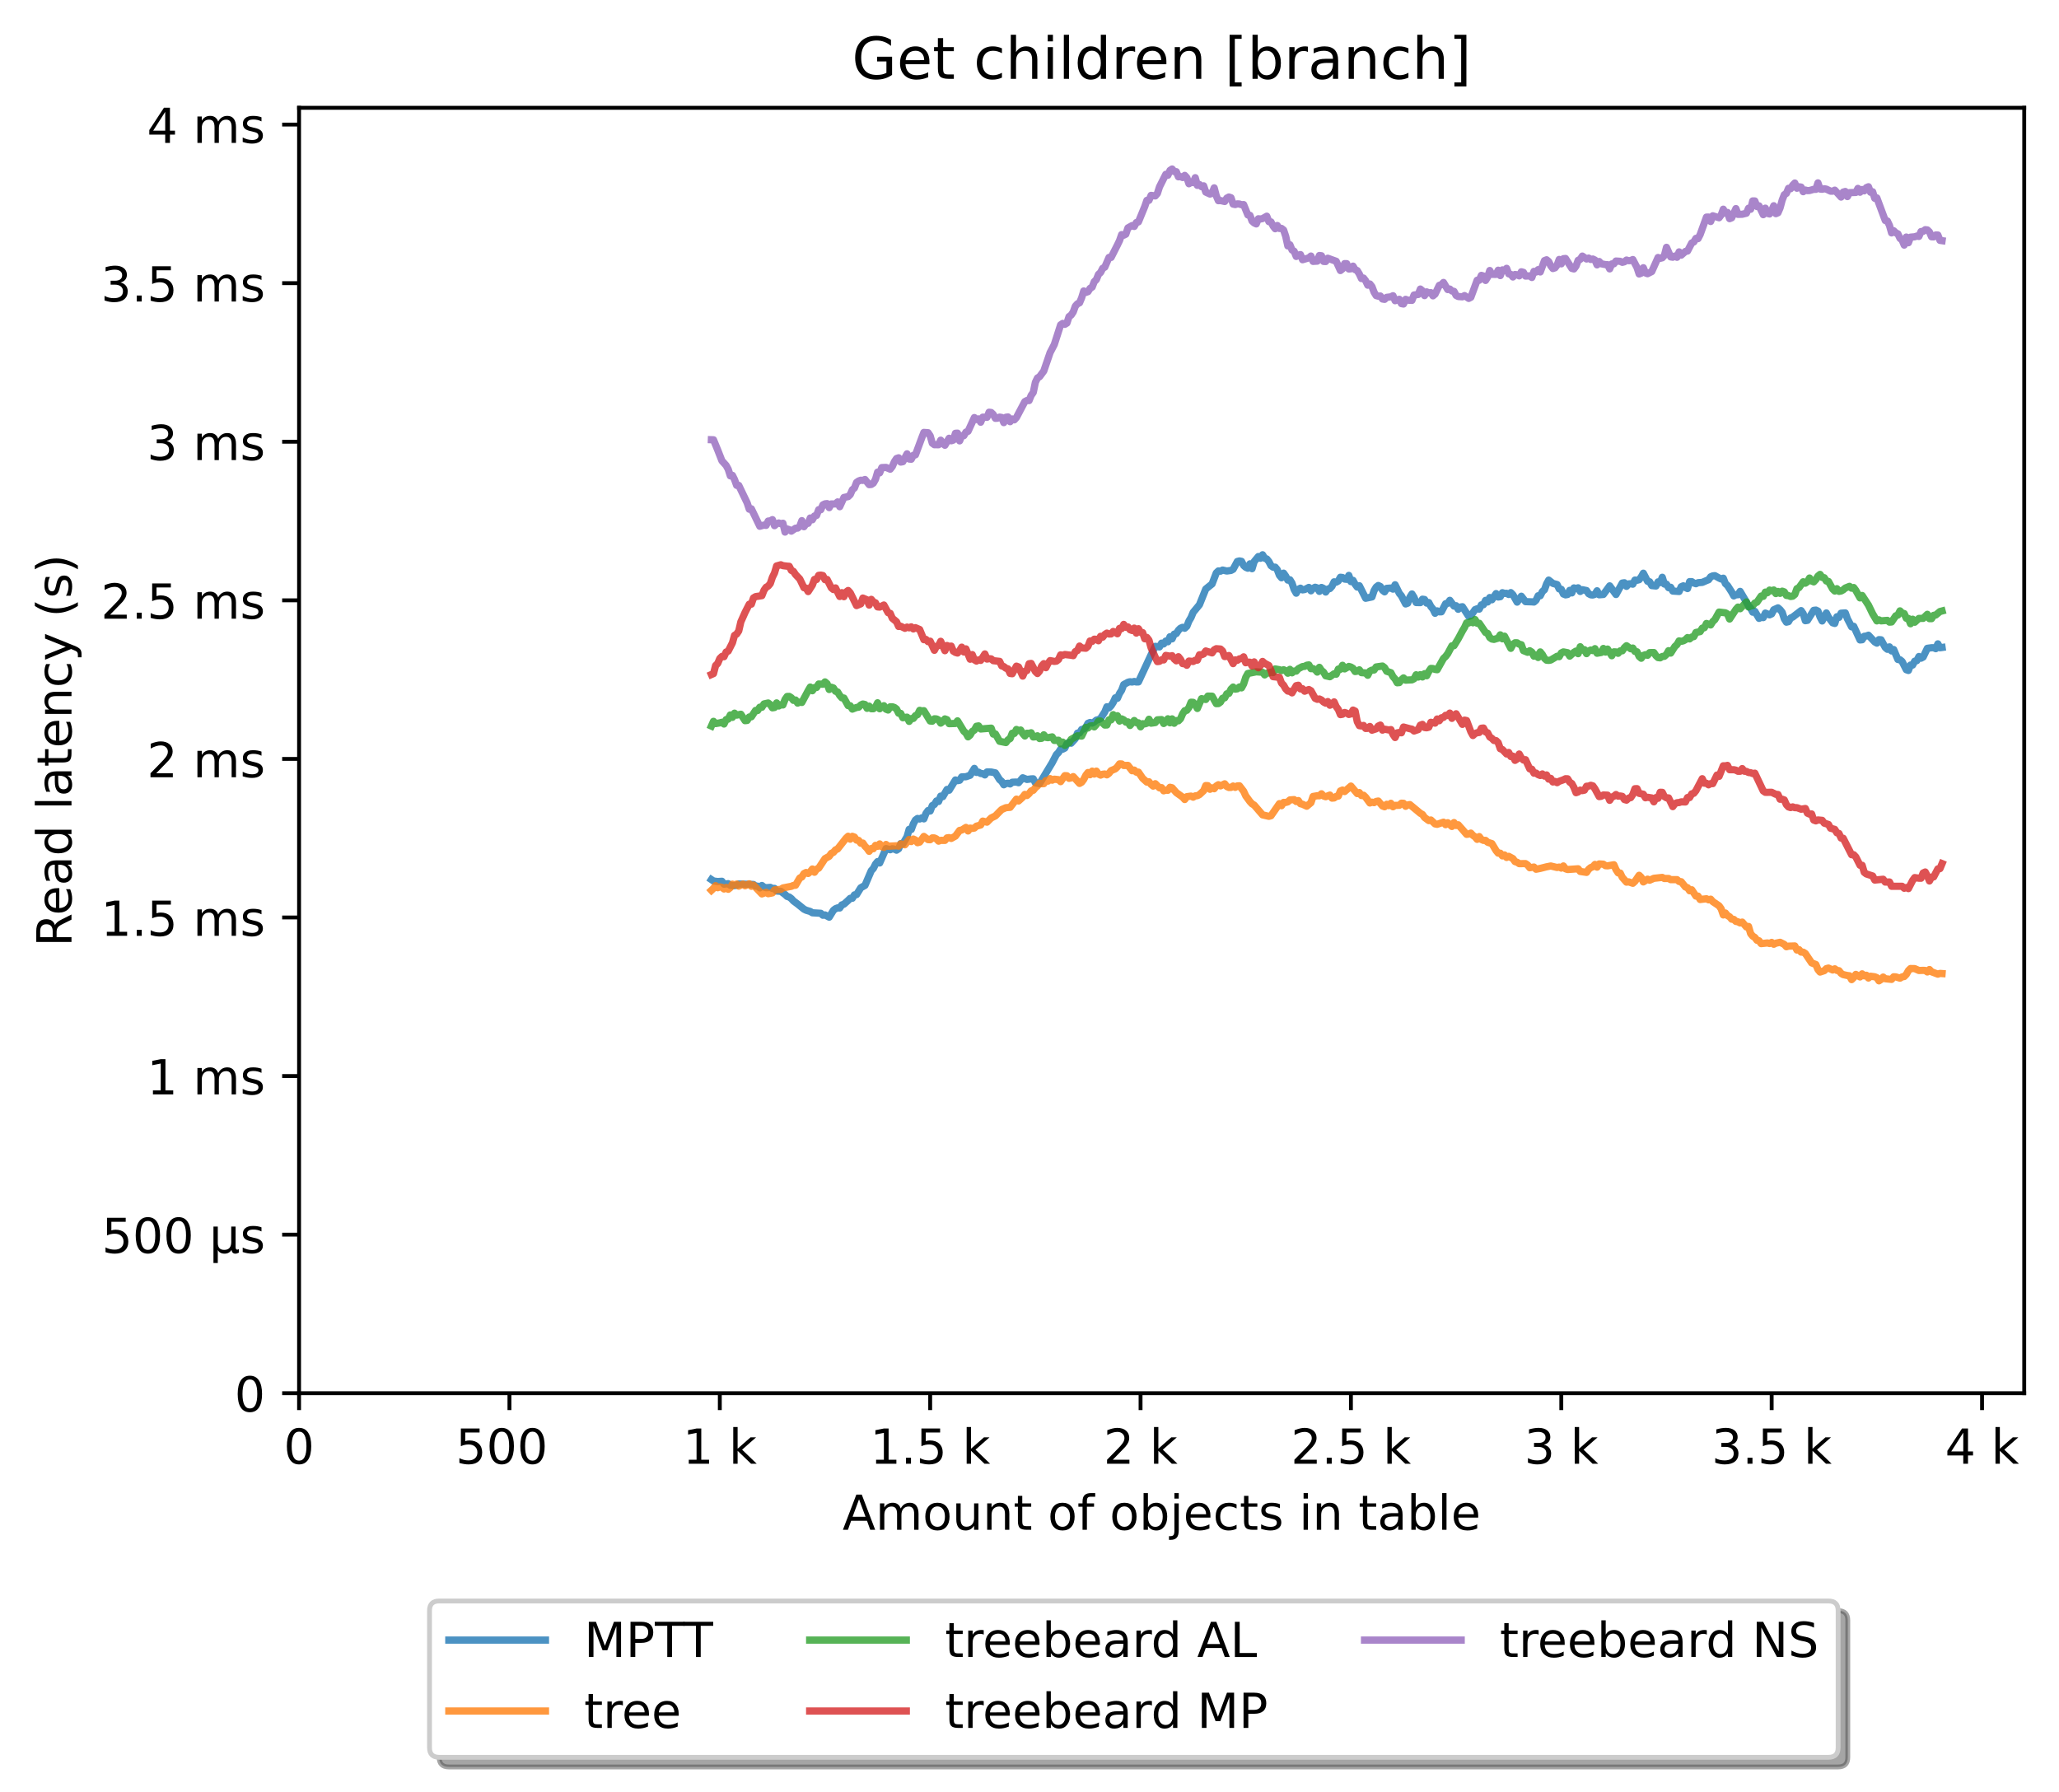 <?xml version="1.0" encoding="utf-8" standalone="no"?>
<!DOCTYPE svg PUBLIC "-//W3C//DTD SVG 1.1//EN"
  "http://www.w3.org/Graphics/SVG/1.1/DTD/svg11.dtd">
<!-- Created with matplotlib (https://matplotlib.org/) -->
<svg height="371.002pt" version="1.1" viewBox="0 0 426.229 371.002" width="426.229pt" xmlns="http://www.w3.org/2000/svg" xmlns:xlink="http://www.w3.org/1999/xlink">
 <defs>
  <style type="text/css">*{stroke-linecap:butt;stroke-linejoin:round;}</style>
 </defs>
 <g id="figure_1">
  <g id="patch_1">
   <path d="M 0 371.002 
L 426.229 371.002 
L 426.229 0 
L 0 0 
z
" style="fill:#ffffff;"/>
  </g>
  <g id="axes_1">
   <g id="patch_2">
    <path d="M 61.909 288.43 
L 419.029 288.43 
L 419.029 22.318 
L 61.909 22.318 
z
" style="fill:#ffffff;"/>
   </g>
   <g id="matplotlib.axis_1">
    <g id="xtick_1">
     <g id="line2d_1">
      <defs>
       <path d="M 0 0 
L 0 3.5 
" id="mde15a74dd3" style="stroke:#000000;stroke-width:0.8;"/>
      </defs>
      <g>
       <use style="stroke:#000000;stroke-width:0.8;" x="61.909" xlink:href="#mde15a74dd3" y="288.43"/>
      </g>
     </g>
     <g id="text_1">
      <!-- 0 -->
      <g transform="translate(58.728 303.029)scale(0.1 -0.1)">
       <defs>
        <path d="M 31.781 66.406 
Q 24.172 66.406 20.328 58.906 
Q 16.5 51.422 16.5 36.375 
Q 16.5 21.391 20.328 13.891 
Q 24.172 6.391 31.781 6.391 
Q 39.453 6.391 43.281 13.891 
Q 47.125 21.391 47.125 36.375 
Q 47.125 51.422 43.281 58.906 
Q 39.453 66.406 31.781 66.406 
z
M 31.781 74.219 
Q 44.047 74.219 50.516 64.516 
Q 56.984 54.828 56.984 36.375 
Q 56.984 17.969 50.516 8.266 
Q 44.047 -1.422 31.781 -1.422 
Q 19.531 -1.422 13.062 8.266 
Q 6.594 17.969 6.594 36.375 
Q 6.594 54.828 13.062 64.516 
Q 19.531 74.219 31.781 74.219 
z
" id="DejaVuSans-48"/>
       </defs>
       <use xlink:href="#DejaVuSans-48"/>
      </g>
     </g>
    </g>
    <g id="xtick_2">
     <g id="line2d_2">
      <g>
       <use style="stroke:#000000;stroke-width:0.8;" x="105.458" xlink:href="#mde15a74dd3" y="288.43"/>
      </g>
     </g>
     <g id="text_2">
      <!-- 500  -->
      <g transform="translate(94.325 303.029)scale(0.1 -0.1)">
       <defs>
        <path d="M 10.797 72.906 
L 49.516 72.906 
L 49.516 64.594 
L 19.828 64.594 
L 19.828 46.734 
Q 21.969 47.469 24.109 47.828 
Q 26.266 48.188 28.422 48.188 
Q 40.625 48.188 47.75 41.5 
Q 54.891 34.812 54.891 23.391 
Q 54.891 11.625 47.562 5.094 
Q 40.234 -1.422 26.906 -1.422 
Q 22.312 -1.422 17.547 -0.641 
Q 12.797 0.141 7.719 1.703 
L 7.719 11.625 
Q 12.109 9.234 16.797 8.062 
Q 21.484 6.891 26.703 6.891 
Q 35.156 6.891 40.078 11.328 
Q 45.016 15.766 45.016 23.391 
Q 45.016 31 40.078 35.438 
Q 35.156 39.891 26.703 39.891 
Q 22.75 39.891 18.812 39.016 
Q 14.891 38.141 10.797 36.281 
z
" id="DejaVuSans-53"/>
        <path id="DejaVuSans-32"/>
       </defs>
       <use xlink:href="#DejaVuSans-53"/>
       <use x="63.623" xlink:href="#DejaVuSans-48"/>
       <use x="127.246" xlink:href="#DejaVuSans-48"/>
       <use x="190.869" xlink:href="#DejaVuSans-32"/>
      </g>
     </g>
    </g>
    <g id="xtick_3">
     <g id="line2d_3">
      <g>
       <use style="stroke:#000000;stroke-width:0.8;" x="149.007" xlink:href="#mde15a74dd3" y="288.43"/>
      </g>
     </g>
     <g id="text_3">
      <!-- 1 k -->
      <g transform="translate(141.341 303.029)scale(0.1 -0.1)">
       <defs>
        <path d="M 12.406 8.297 
L 28.516 8.297 
L 28.516 63.922 
L 10.984 60.406 
L 10.984 69.391 
L 28.422 72.906 
L 38.281 72.906 
L 38.281 8.297 
L 54.391 8.297 
L 54.391 0 
L 12.406 0 
z
" id="DejaVuSans-49"/>
        <path d="M 9.078 75.984 
L 18.109 75.984 
L 18.109 31.109 
L 44.922 54.688 
L 56.391 54.688 
L 27.391 29.109 
L 57.625 0 
L 45.906 0 
L 18.109 26.703 
L 18.109 0 
L 9.078 0 
z
" id="DejaVuSans-107"/>
       </defs>
       <use xlink:href="#DejaVuSans-49"/>
       <use x="63.623" xlink:href="#DejaVuSans-32"/>
       <use x="95.41" xlink:href="#DejaVuSans-107"/>
      </g>
     </g>
    </g>
    <g id="xtick_4">
     <g id="line2d_4">
      <g>
       <use style="stroke:#000000;stroke-width:0.8;" x="192.555" xlink:href="#mde15a74dd3" y="288.43"/>
      </g>
     </g>
     <g id="text_4">
      <!-- 1.5 k -->
      <g transform="translate(180.119 303.029)scale(0.1 -0.1)">
       <defs>
        <path d="M 10.688 12.406 
L 21 12.406 
L 21 0 
L 10.688 0 
z
" id="DejaVuSans-46"/>
       </defs>
       <use xlink:href="#DejaVuSans-49"/>
       <use x="63.623" xlink:href="#DejaVuSans-46"/>
       <use x="95.41" xlink:href="#DejaVuSans-53"/>
       <use x="159.033" xlink:href="#DejaVuSans-32"/>
       <use x="190.82" xlink:href="#DejaVuSans-107"/>
      </g>
     </g>
    </g>
    <g id="xtick_5">
     <g id="line2d_5">
      <g>
       <use style="stroke:#000000;stroke-width:0.8;" x="236.104" xlink:href="#mde15a74dd3" y="288.43"/>
      </g>
     </g>
     <g id="text_5">
      <!-- 2 k -->
      <g transform="translate(228.438 303.029)scale(0.1 -0.1)">
       <defs>
        <path d="M 19.188 8.297 
L 53.609 8.297 
L 53.609 0 
L 7.328 0 
L 7.328 8.297 
Q 12.938 14.109 22.625 23.891 
Q 32.328 33.688 34.812 36.531 
Q 39.547 41.844 41.422 45.531 
Q 43.312 49.219 43.312 52.781 
Q 43.312 58.594 39.234 62.25 
Q 35.156 65.922 28.609 65.922 
Q 23.969 65.922 18.812 64.312 
Q 13.672 62.703 7.812 59.422 
L 7.812 69.391 
Q 13.766 71.781 18.938 73 
Q 24.125 74.219 28.422 74.219 
Q 39.75 74.219 46.484 68.547 
Q 53.219 62.891 53.219 53.422 
Q 53.219 48.922 51.531 44.891 
Q 49.859 40.875 45.406 35.406 
Q 44.188 33.984 37.641 27.219 
Q 31.109 20.453 19.188 8.297 
z
" id="DejaVuSans-50"/>
       </defs>
       <use xlink:href="#DejaVuSans-50"/>
       <use x="63.623" xlink:href="#DejaVuSans-32"/>
       <use x="95.41" xlink:href="#DejaVuSans-107"/>
      </g>
     </g>
    </g>
    <g id="xtick_6">
     <g id="line2d_6">
      <g>
       <use style="stroke:#000000;stroke-width:0.8;" x="279.652" xlink:href="#mde15a74dd3" y="288.43"/>
      </g>
     </g>
     <g id="text_6">
      <!-- 2.5 k -->
      <g transform="translate(267.216 303.029)scale(0.1 -0.1)">
       <use xlink:href="#DejaVuSans-50"/>
       <use x="63.623" xlink:href="#DejaVuSans-46"/>
       <use x="95.41" xlink:href="#DejaVuSans-53"/>
       <use x="159.033" xlink:href="#DejaVuSans-32"/>
       <use x="190.82" xlink:href="#DejaVuSans-107"/>
      </g>
     </g>
    </g>
    <g id="xtick_7">
     <g id="line2d_7">
      <g>
       <use style="stroke:#000000;stroke-width:0.8;" x="323.201" xlink:href="#mde15a74dd3" y="288.43"/>
      </g>
     </g>
     <g id="text_7">
      <!-- 3 k -->
      <g transform="translate(315.535 303.029)scale(0.1 -0.1)">
       <defs>
        <path d="M 40.578 39.312 
Q 47.656 37.797 51.625 33 
Q 55.609 28.219 55.609 21.188 
Q 55.609 10.406 48.188 4.484 
Q 40.766 -1.422 27.094 -1.422 
Q 22.516 -1.422 17.656 -0.516 
Q 12.797 0.391 7.625 2.203 
L 7.625 11.719 
Q 11.719 9.328 16.594 8.109 
Q 21.484 6.891 26.812 6.891 
Q 36.078 6.891 40.938 10.547 
Q 45.797 14.203 45.797 21.188 
Q 45.797 27.641 41.281 31.266 
Q 36.766 34.906 28.719 34.906 
L 20.219 34.906 
L 20.219 43.016 
L 29.109 43.016 
Q 36.375 43.016 40.234 45.922 
Q 44.094 48.828 44.094 54.297 
Q 44.094 59.906 40.109 62.906 
Q 36.141 65.922 28.719 65.922 
Q 24.656 65.922 20.016 65.031 
Q 15.375 64.156 9.812 62.312 
L 9.812 71.094 
Q 15.438 72.656 20.344 73.438 
Q 25.25 74.219 29.594 74.219 
Q 40.828 74.219 47.359 69.109 
Q 53.906 64.016 53.906 55.328 
Q 53.906 49.266 50.438 45.094 
Q 46.969 40.922 40.578 39.312 
z
" id="DejaVuSans-51"/>
       </defs>
       <use xlink:href="#DejaVuSans-51"/>
       <use x="63.623" xlink:href="#DejaVuSans-32"/>
       <use x="95.41" xlink:href="#DejaVuSans-107"/>
      </g>
     </g>
    </g>
    <g id="xtick_8">
     <g id="line2d_8">
      <g>
       <use style="stroke:#000000;stroke-width:0.8;" x="366.749" xlink:href="#mde15a74dd3" y="288.43"/>
      </g>
     </g>
     <g id="text_8">
      <!-- 3.5 k -->
      <g transform="translate(354.313 303.029)scale(0.1 -0.1)">
       <use xlink:href="#DejaVuSans-51"/>
       <use x="63.623" xlink:href="#DejaVuSans-46"/>
       <use x="95.41" xlink:href="#DejaVuSans-53"/>
       <use x="159.033" xlink:href="#DejaVuSans-32"/>
       <use x="190.82" xlink:href="#DejaVuSans-107"/>
      </g>
     </g>
    </g>
    <g id="xtick_9">
     <g id="line2d_9">
      <g>
       <use style="stroke:#000000;stroke-width:0.8;" x="410.298" xlink:href="#mde15a74dd3" y="288.43"/>
      </g>
     </g>
     <g id="text_9">
      <!-- 4 k -->
      <g transform="translate(402.632 303.029)scale(0.1 -0.1)">
       <defs>
        <path d="M 37.797 64.312 
L 12.891 25.391 
L 37.797 25.391 
z
M 35.203 72.906 
L 47.609 72.906 
L 47.609 25.391 
L 58.016 25.391 
L 58.016 17.188 
L 47.609 17.188 
L 47.609 0 
L 37.797 0 
L 37.797 17.188 
L 4.891 17.188 
L 4.891 26.703 
z
" id="DejaVuSans-52"/>
       </defs>
       <use xlink:href="#DejaVuSans-52"/>
       <use x="63.623" xlink:href="#DejaVuSans-32"/>
       <use x="95.41" xlink:href="#DejaVuSans-107"/>
      </g>
     </g>
    </g>
    <g id="text_10">
     <!-- Amount of objects in table -->
     <g transform="translate(174.411 316.707)scale(0.1 -0.1)">
      <defs>
       <path d="M 34.188 63.188 
L 20.797 26.906 
L 47.609 26.906 
z
M 28.609 72.906 
L 39.797 72.906 
L 67.578 0 
L 57.328 0 
L 50.688 18.703 
L 17.828 18.703 
L 11.188 0 
L 0.781 0 
z
" id="DejaVuSans-65"/>
       <path d="M 52 44.188 
Q 55.375 50.25 60.062 53.125 
Q 64.75 56 71.094 56 
Q 79.641 56 84.281 50.016 
Q 88.922 44.047 88.922 33.016 
L 88.922 0 
L 79.891 0 
L 79.891 32.719 
Q 79.891 40.578 77.094 44.375 
Q 74.312 48.188 68.609 48.188 
Q 61.625 48.188 57.562 43.547 
Q 53.516 38.922 53.516 30.906 
L 53.516 0 
L 44.484 0 
L 44.484 32.719 
Q 44.484 40.625 41.703 44.406 
Q 38.922 48.188 33.109 48.188 
Q 26.219 48.188 22.156 43.531 
Q 18.109 38.875 18.109 30.906 
L 18.109 0 
L 9.078 0 
L 9.078 54.688 
L 18.109 54.688 
L 18.109 46.188 
Q 21.188 51.219 25.484 53.609 
Q 29.781 56 35.688 56 
Q 41.656 56 45.828 52.969 
Q 50 49.953 52 44.188 
z
" id="DejaVuSans-109"/>
       <path d="M 30.609 48.391 
Q 23.391 48.391 19.188 42.75 
Q 14.984 37.109 14.984 27.297 
Q 14.984 17.484 19.156 11.844 
Q 23.344 6.203 30.609 6.203 
Q 37.797 6.203 41.984 11.859 
Q 46.188 17.531 46.188 27.297 
Q 46.188 37.016 41.984 42.703 
Q 37.797 48.391 30.609 48.391 
z
M 30.609 56 
Q 42.328 56 49.016 48.375 
Q 55.719 40.766 55.719 27.297 
Q 55.719 13.875 49.016 6.219 
Q 42.328 -1.422 30.609 -1.422 
Q 18.844 -1.422 12.172 6.219 
Q 5.516 13.875 5.516 27.297 
Q 5.516 40.766 12.172 48.375 
Q 18.844 56 30.609 56 
z
" id="DejaVuSans-111"/>
       <path d="M 8.5 21.578 
L 8.5 54.688 
L 17.484 54.688 
L 17.484 21.922 
Q 17.484 14.156 20.5 10.266 
Q 23.531 6.391 29.594 6.391 
Q 36.859 6.391 41.078 11.031 
Q 45.312 15.672 45.312 23.688 
L 45.312 54.688 
L 54.297 54.688 
L 54.297 0 
L 45.312 0 
L 45.312 8.406 
Q 42.047 3.422 37.719 1 
Q 33.406 -1.422 27.688 -1.422 
Q 18.266 -1.422 13.375 4.438 
Q 8.5 10.297 8.5 21.578 
z
M 31.109 56 
z
" id="DejaVuSans-117"/>
       <path d="M 54.891 33.016 
L 54.891 0 
L 45.906 0 
L 45.906 32.719 
Q 45.906 40.484 42.875 44.328 
Q 39.844 48.188 33.797 48.188 
Q 26.516 48.188 22.312 43.547 
Q 18.109 38.922 18.109 30.906 
L 18.109 0 
L 9.078 0 
L 9.078 54.688 
L 18.109 54.688 
L 18.109 46.188 
Q 21.344 51.125 25.703 53.562 
Q 30.078 56 35.797 56 
Q 45.219 56 50.047 50.172 
Q 54.891 44.344 54.891 33.016 
z
" id="DejaVuSans-110"/>
       <path d="M 18.312 70.219 
L 18.312 54.688 
L 36.812 54.688 
L 36.812 47.703 
L 18.312 47.703 
L 18.312 18.016 
Q 18.312 11.328 20.141 9.422 
Q 21.969 7.516 27.594 7.516 
L 36.812 7.516 
L 36.812 0 
L 27.594 0 
Q 17.188 0 13.234 3.875 
Q 9.281 7.766 9.281 18.016 
L 9.281 47.703 
L 2.688 47.703 
L 2.688 54.688 
L 9.281 54.688 
L 9.281 70.219 
z
" id="DejaVuSans-116"/>
       <path d="M 37.109 75.984 
L 37.109 68.5 
L 28.516 68.5 
Q 23.688 68.5 21.797 66.547 
Q 19.922 64.594 19.922 59.516 
L 19.922 54.688 
L 34.719 54.688 
L 34.719 47.703 
L 19.922 47.703 
L 19.922 0 
L 10.891 0 
L 10.891 47.703 
L 2.297 47.703 
L 2.297 54.688 
L 10.891 54.688 
L 10.891 58.5 
Q 10.891 67.625 15.141 71.797 
Q 19.391 75.984 28.609 75.984 
z
" id="DejaVuSans-102"/>
       <path d="M 48.688 27.297 
Q 48.688 37.203 44.609 42.844 
Q 40.531 48.484 33.406 48.484 
Q 26.266 48.484 22.188 42.844 
Q 18.109 37.203 18.109 27.297 
Q 18.109 17.391 22.188 11.75 
Q 26.266 6.109 33.406 6.109 
Q 40.531 6.109 44.609 11.75 
Q 48.688 17.391 48.688 27.297 
z
M 18.109 46.391 
Q 20.953 51.266 25.266 53.625 
Q 29.594 56 35.594 56 
Q 45.562 56 51.781 48.094 
Q 58.016 40.188 58.016 27.297 
Q 58.016 14.406 51.781 6.484 
Q 45.562 -1.422 35.594 -1.422 
Q 29.594 -1.422 25.266 0.953 
Q 20.953 3.328 18.109 8.203 
L 18.109 0 
L 9.078 0 
L 9.078 75.984 
L 18.109 75.984 
z
" id="DejaVuSans-98"/>
       <path d="M 9.422 54.688 
L 18.406 54.688 
L 18.406 -0.984 
Q 18.406 -11.422 14.422 -16.109 
Q 10.453 -20.797 1.609 -20.797 
L -1.812 -20.797 
L -1.812 -13.188 
L 0.594 -13.188 
Q 5.719 -13.188 7.562 -10.812 
Q 9.422 -8.453 9.422 -0.984 
z
M 9.422 75.984 
L 18.406 75.984 
L 18.406 64.594 
L 9.422 64.594 
z
" id="DejaVuSans-106"/>
       <path d="M 56.203 29.594 
L 56.203 25.203 
L 14.891 25.203 
Q 15.484 15.922 20.484 11.062 
Q 25.484 6.203 34.422 6.203 
Q 39.594 6.203 44.453 7.469 
Q 49.312 8.734 54.109 11.281 
L 54.109 2.781 
Q 49.266 0.734 44.188 -0.344 
Q 39.109 -1.422 33.891 -1.422 
Q 20.797 -1.422 13.156 6.188 
Q 5.516 13.812 5.516 26.812 
Q 5.516 40.234 12.766 48.109 
Q 20.016 56 32.328 56 
Q 43.359 56 49.781 48.891 
Q 56.203 41.797 56.203 29.594 
z
M 47.219 32.234 
Q 47.125 39.594 43.094 43.984 
Q 39.062 48.391 32.422 48.391 
Q 24.906 48.391 20.391 44.141 
Q 15.875 39.891 15.188 32.172 
z
" id="DejaVuSans-101"/>
       <path d="M 48.781 52.594 
L 48.781 44.188 
Q 44.969 46.297 41.141 47.344 
Q 37.312 48.391 33.406 48.391 
Q 24.656 48.391 19.812 42.844 
Q 14.984 37.312 14.984 27.297 
Q 14.984 17.281 19.812 11.734 
Q 24.656 6.203 33.406 6.203 
Q 37.312 6.203 41.141 7.25 
Q 44.969 8.297 48.781 10.406 
L 48.781 2.094 
Q 45.016 0.344 40.984 -0.531 
Q 36.969 -1.422 32.422 -1.422 
Q 20.062 -1.422 12.781 6.344 
Q 5.516 14.109 5.516 27.297 
Q 5.516 40.672 12.859 48.328 
Q 20.219 56 33.016 56 
Q 37.156 56 41.109 55.141 
Q 45.062 54.297 48.781 52.594 
z
" id="DejaVuSans-99"/>
       <path d="M 44.281 53.078 
L 44.281 44.578 
Q 40.484 46.531 36.375 47.5 
Q 32.281 48.484 27.875 48.484 
Q 21.188 48.484 17.844 46.438 
Q 14.5 44.391 14.5 40.281 
Q 14.5 37.156 16.891 35.375 
Q 19.281 33.594 26.516 31.984 
L 29.594 31.297 
Q 39.156 29.25 43.188 25.516 
Q 47.219 21.781 47.219 15.094 
Q 47.219 7.469 41.188 3.016 
Q 35.156 -1.422 24.609 -1.422 
Q 20.219 -1.422 15.453 -0.562 
Q 10.688 0.297 5.422 2 
L 5.422 11.281 
Q 10.406 8.688 15.234 7.391 
Q 20.062 6.109 24.812 6.109 
Q 31.156 6.109 34.562 8.281 
Q 37.984 10.453 37.984 14.406 
Q 37.984 18.062 35.516 20.016 
Q 33.062 21.969 24.703 23.781 
L 21.578 24.516 
Q 13.234 26.266 9.516 29.906 
Q 5.812 33.547 5.812 39.891 
Q 5.812 47.609 11.281 51.797 
Q 16.75 56 26.812 56 
Q 31.781 56 36.172 55.266 
Q 40.578 54.547 44.281 53.078 
z
" id="DejaVuSans-115"/>
       <path d="M 9.422 54.688 
L 18.406 54.688 
L 18.406 0 
L 9.422 0 
z
M 9.422 75.984 
L 18.406 75.984 
L 18.406 64.594 
L 9.422 64.594 
z
" id="DejaVuSans-105"/>
       <path d="M 34.281 27.484 
Q 23.391 27.484 19.188 25 
Q 14.984 22.516 14.984 16.5 
Q 14.984 11.719 18.141 8.906 
Q 21.297 6.109 26.703 6.109 
Q 34.188 6.109 38.703 11.406 
Q 43.219 16.703 43.219 25.484 
L 43.219 27.484 
z
M 52.203 31.203 
L 52.203 0 
L 43.219 0 
L 43.219 8.297 
Q 40.141 3.328 35.547 0.953 
Q 30.953 -1.422 24.312 -1.422 
Q 15.922 -1.422 10.953 3.297 
Q 6 8.016 6 15.922 
Q 6 25.141 12.172 29.828 
Q 18.359 34.516 30.609 34.516 
L 43.219 34.516 
L 43.219 35.406 
Q 43.219 41.609 39.141 45 
Q 35.062 48.391 27.688 48.391 
Q 23 48.391 18.547 47.266 
Q 14.109 46.141 10.016 43.891 
L 10.016 52.203 
Q 14.938 54.109 19.578 55.047 
Q 24.219 56 28.609 56 
Q 40.484 56 46.344 49.844 
Q 52.203 43.703 52.203 31.203 
z
" id="DejaVuSans-97"/>
       <path d="M 9.422 75.984 
L 18.406 75.984 
L 18.406 0 
L 9.422 0 
z
" id="DejaVuSans-108"/>
      </defs>
      <use xlink:href="#DejaVuSans-65"/>
      <use x="68.408" xlink:href="#DejaVuSans-109"/>
      <use x="165.82" xlink:href="#DejaVuSans-111"/>
      <use x="227.002" xlink:href="#DejaVuSans-117"/>
      <use x="290.381" xlink:href="#DejaVuSans-110"/>
      <use x="353.76" xlink:href="#DejaVuSans-116"/>
      <use x="392.969" xlink:href="#DejaVuSans-32"/>
      <use x="424.756" xlink:href="#DejaVuSans-111"/>
      <use x="485.938" xlink:href="#DejaVuSans-102"/>
      <use x="521.143" xlink:href="#DejaVuSans-32"/>
      <use x="552.93" xlink:href="#DejaVuSans-111"/>
      <use x="614.111" xlink:href="#DejaVuSans-98"/>
      <use x="677.588" xlink:href="#DejaVuSans-106"/>
      <use x="705.371" xlink:href="#DejaVuSans-101"/>
      <use x="766.895" xlink:href="#DejaVuSans-99"/>
      <use x="821.875" xlink:href="#DejaVuSans-116"/>
      <use x="861.084" xlink:href="#DejaVuSans-115"/>
      <use x="913.184" xlink:href="#DejaVuSans-32"/>
      <use x="944.971" xlink:href="#DejaVuSans-105"/>
      <use x="972.754" xlink:href="#DejaVuSans-110"/>
      <use x="1036.133" xlink:href="#DejaVuSans-32"/>
      <use x="1067.92" xlink:href="#DejaVuSans-116"/>
      <use x="1107.129" xlink:href="#DejaVuSans-97"/>
      <use x="1168.408" xlink:href="#DejaVuSans-98"/>
      <use x="1231.885" xlink:href="#DejaVuSans-108"/>
      <use x="1259.668" xlink:href="#DejaVuSans-101"/>
     </g>
    </g>
   </g>
   <g id="matplotlib.axis_2">
    <g id="ytick_1">
     <g id="line2d_10">
      <defs>
       <path d="M 0 0 
L -3.5 0 
" id="m0be47fe894" style="stroke:#000000;stroke-width:0.8;"/>
      </defs>
      <g>
       <use style="stroke:#000000;stroke-width:0.8;" x="61.909" xlink:href="#m0be47fe894" y="288.43"/>
      </g>
     </g>
     <g id="text_11">
      <!-- 0 -->
      <g transform="translate(48.547 292.229)scale(0.1 -0.1)">
       <use xlink:href="#DejaVuSans-48"/>
      </g>
     </g>
    </g>
    <g id="ytick_2">
     <g id="line2d_11">
      <g>
       <use style="stroke:#000000;stroke-width:0.8;" x="61.909" xlink:href="#m0be47fe894" y="255.6"/>
      </g>
     </g>
     <g id="text_12">
      <!-- 500 µs -->
      <g transform="translate(21.072 259.399)scale(0.1 -0.1)">
       <defs>
        <path d="M 8.5 -20.797 
L 8.5 54.688 
L 17.484 54.688 
L 17.484 20.703 
Q 17.484 13.625 20.844 10 
Q 24.219 6.391 30.812 6.391 
Q 38.031 6.391 41.672 10.484 
Q 45.312 14.594 45.312 22.797 
L 45.312 54.688 
L 54.297 54.688 
L 54.297 12.594 
Q 54.297 9.672 55.141 8.281 
Q 56 6.891 57.812 6.891 
Q 58.25 6.891 59.031 7.156 
Q 59.812 7.422 61.188 8.016 
L 61.188 0.781 
Q 59.188 -0.344 57.391 -0.875 
Q 55.609 -1.422 53.906 -1.422 
Q 50.531 -1.422 48.531 0.484 
Q 46.531 2.391 45.797 6.297 
Q 43.359 2.438 39.812 0.5 
Q 36.281 -1.422 31.5 -1.422 
Q 26.516 -1.422 23.016 0.484 
Q 19.531 2.391 17.484 6.203 
L 17.484 -20.797 
z
" id="DejaVuSans-181"/>
       </defs>
       <use xlink:href="#DejaVuSans-53"/>
       <use x="63.623" xlink:href="#DejaVuSans-48"/>
       <use x="127.246" xlink:href="#DejaVuSans-48"/>
       <use x="190.869" xlink:href="#DejaVuSans-32"/>
       <use x="222.656" xlink:href="#DejaVuSans-181"/>
       <use x="286.279" xlink:href="#DejaVuSans-115"/>
      </g>
     </g>
    </g>
    <g id="ytick_3">
     <g id="line2d_12">
      <g>
       <use style="stroke:#000000;stroke-width:0.8;" x="61.909" xlink:href="#m0be47fe894" y="222.77"/>
      </g>
     </g>
     <g id="text_13">
      <!-- 1 ms -->
      <g transform="translate(30.419 226.57)scale(0.1 -0.1)">
       <use xlink:href="#DejaVuSans-49"/>
       <use x="63.623" xlink:href="#DejaVuSans-32"/>
       <use x="95.41" xlink:href="#DejaVuSans-109"/>
       <use x="192.822" xlink:href="#DejaVuSans-115"/>
      </g>
     </g>
    </g>
    <g id="ytick_4">
     <g id="line2d_13">
      <g>
       <use style="stroke:#000000;stroke-width:0.8;" x="61.909" xlink:href="#m0be47fe894" y="189.941"/>
      </g>
     </g>
     <g id="text_14">
      <!-- 1.5 ms -->
      <g transform="translate(20.878 193.74)scale(0.1 -0.1)">
       <use xlink:href="#DejaVuSans-49"/>
       <use x="63.623" xlink:href="#DejaVuSans-46"/>
       <use x="95.41" xlink:href="#DejaVuSans-53"/>
       <use x="159.033" xlink:href="#DejaVuSans-32"/>
       <use x="190.82" xlink:href="#DejaVuSans-109"/>
       <use x="288.232" xlink:href="#DejaVuSans-115"/>
      </g>
     </g>
    </g>
    <g id="ytick_5">
     <g id="line2d_14">
      <g>
       <use style="stroke:#000000;stroke-width:0.8;" x="61.909" xlink:href="#m0be47fe894" y="157.111"/>
      </g>
     </g>
     <g id="text_15">
      <!-- 2 ms -->
      <g transform="translate(30.419 160.91)scale(0.1 -0.1)">
       <use xlink:href="#DejaVuSans-50"/>
       <use x="63.623" xlink:href="#DejaVuSans-32"/>
       <use x="95.41" xlink:href="#DejaVuSans-109"/>
       <use x="192.822" xlink:href="#DejaVuSans-115"/>
      </g>
     </g>
    </g>
    <g id="ytick_6">
     <g id="line2d_15">
      <g>
       <use style="stroke:#000000;stroke-width:0.8;" x="61.909" xlink:href="#m0be47fe894" y="124.281"/>
      </g>
     </g>
     <g id="text_16">
      <!-- 2.5 ms -->
      <g transform="translate(20.878 128.08)scale(0.1 -0.1)">
       <use xlink:href="#DejaVuSans-50"/>
       <use x="63.623" xlink:href="#DejaVuSans-46"/>
       <use x="95.41" xlink:href="#DejaVuSans-53"/>
       <use x="159.033" xlink:href="#DejaVuSans-32"/>
       <use x="190.82" xlink:href="#DejaVuSans-109"/>
       <use x="288.232" xlink:href="#DejaVuSans-115"/>
      </g>
     </g>
    </g>
    <g id="ytick_7">
     <g id="line2d_16">
      <g>
       <use style="stroke:#000000;stroke-width:0.8;" x="61.909" xlink:href="#m0be47fe894" y="91.451"/>
      </g>
     </g>
     <g id="text_17">
      <!-- 3 ms -->
      <g transform="translate(30.419 95.25)scale(0.1 -0.1)">
       <use xlink:href="#DejaVuSans-51"/>
       <use x="63.623" xlink:href="#DejaVuSans-32"/>
       <use x="95.41" xlink:href="#DejaVuSans-109"/>
       <use x="192.822" xlink:href="#DejaVuSans-115"/>
      </g>
     </g>
    </g>
    <g id="ytick_8">
     <g id="line2d_17">
      <g>
       <use style="stroke:#000000;stroke-width:0.8;" x="61.909" xlink:href="#m0be47fe894" y="58.621"/>
      </g>
     </g>
     <g id="text_18">
      <!-- 3.5 ms -->
      <g transform="translate(20.878 62.42)scale(0.1 -0.1)">
       <use xlink:href="#DejaVuSans-51"/>
       <use x="63.623" xlink:href="#DejaVuSans-46"/>
       <use x="95.41" xlink:href="#DejaVuSans-53"/>
       <use x="159.033" xlink:href="#DejaVuSans-32"/>
       <use x="190.82" xlink:href="#DejaVuSans-109"/>
       <use x="288.232" xlink:href="#DejaVuSans-115"/>
      </g>
     </g>
    </g>
    <g id="ytick_9">
     <g id="line2d_18">
      <g>
       <use style="stroke:#000000;stroke-width:0.8;" x="61.909" xlink:href="#m0be47fe894" y="25.791"/>
      </g>
     </g>
     <g id="text_19">
      <!-- 4 ms -->
      <g transform="translate(30.419 29.59)scale(0.1 -0.1)">
       <use xlink:href="#DejaVuSans-52"/>
       <use x="63.623" xlink:href="#DejaVuSans-32"/>
       <use x="95.41" xlink:href="#DejaVuSans-109"/>
       <use x="192.822" xlink:href="#DejaVuSans-115"/>
      </g>
     </g>
    </g>
    <g id="text_20">
     <!-- Read latency (s) -->
     <g transform="translate(14.798 195.99)rotate(-90)scale(0.1 -0.1)">
      <defs>
       <path d="M 44.391 34.188 
Q 47.562 33.109 50.562 29.594 
Q 53.562 26.078 56.594 19.922 
L 66.609 0 
L 56 0 
L 46.688 18.703 
Q 43.062 26.031 39.672 28.422 
Q 36.281 30.812 30.422 30.812 
L 19.672 30.812 
L 19.672 0 
L 9.812 0 
L 9.812 72.906 
L 32.078 72.906 
Q 44.578 72.906 50.734 67.672 
Q 56.891 62.453 56.891 51.906 
Q 56.891 45.016 53.688 40.469 
Q 50.484 35.938 44.391 34.188 
z
M 19.672 64.797 
L 19.672 38.922 
L 32.078 38.922 
Q 39.203 38.922 42.844 42.219 
Q 46.484 45.516 46.484 51.906 
Q 46.484 58.297 42.844 61.547 
Q 39.203 64.797 32.078 64.797 
z
" id="DejaVuSans-82"/>
       <path d="M 45.406 46.391 
L 45.406 75.984 
L 54.391 75.984 
L 54.391 0 
L 45.406 0 
L 45.406 8.203 
Q 42.578 3.328 38.25 0.953 
Q 33.938 -1.422 27.875 -1.422 
Q 17.969 -1.422 11.734 6.484 
Q 5.516 14.406 5.516 27.297 
Q 5.516 40.188 11.734 48.094 
Q 17.969 56 27.875 56 
Q 33.938 56 38.25 53.625 
Q 42.578 51.266 45.406 46.391 
z
M 14.797 27.297 
Q 14.797 17.391 18.875 11.75 
Q 22.953 6.109 30.078 6.109 
Q 37.203 6.109 41.297 11.75 
Q 45.406 17.391 45.406 27.297 
Q 45.406 37.203 41.297 42.844 
Q 37.203 48.484 30.078 48.484 
Q 22.953 48.484 18.875 42.844 
Q 14.797 37.203 14.797 27.297 
z
" id="DejaVuSans-100"/>
       <path d="M 32.172 -5.078 
Q 28.375 -14.844 24.75 -17.812 
Q 21.141 -20.797 15.094 -20.797 
L 7.906 -20.797 
L 7.906 -13.281 
L 13.188 -13.281 
Q 16.891 -13.281 18.938 -11.516 
Q 21 -9.766 23.484 -3.219 
L 25.094 0.875 
L 2.984 54.688 
L 12.5 54.688 
L 29.594 11.922 
L 46.688 54.688 
L 56.203 54.688 
z
" id="DejaVuSans-121"/>
       <path d="M 31 75.875 
Q 24.469 64.656 21.281 53.656 
Q 18.109 42.672 18.109 31.391 
Q 18.109 20.125 21.312 9.062 
Q 24.516 -2 31 -13.188 
L 23.188 -13.188 
Q 15.875 -1.703 12.234 9.375 
Q 8.594 20.453 8.594 31.391 
Q 8.594 42.281 12.203 53.312 
Q 15.828 64.359 23.188 75.875 
z
" id="DejaVuSans-40"/>
       <path d="M 8.016 75.875 
L 15.828 75.875 
Q 23.141 64.359 26.781 53.312 
Q 30.422 42.281 30.422 31.391 
Q 30.422 20.453 26.781 9.375 
Q 23.141 -1.703 15.828 -13.188 
L 8.016 -13.188 
Q 14.5 -2 17.703 9.062 
Q 20.906 20.125 20.906 31.391 
Q 20.906 42.672 17.703 53.656 
Q 14.5 64.656 8.016 75.875 
z
" id="DejaVuSans-41"/>
      </defs>
      <use xlink:href="#DejaVuSans-82"/>
      <use x="64.982" xlink:href="#DejaVuSans-101"/>
      <use x="126.506" xlink:href="#DejaVuSans-97"/>
      <use x="187.785" xlink:href="#DejaVuSans-100"/>
      <use x="251.262" xlink:href="#DejaVuSans-32"/>
      <use x="283.049" xlink:href="#DejaVuSans-108"/>
      <use x="310.832" xlink:href="#DejaVuSans-97"/>
      <use x="372.111" xlink:href="#DejaVuSans-116"/>
      <use x="411.32" xlink:href="#DejaVuSans-101"/>
      <use x="472.844" xlink:href="#DejaVuSans-110"/>
      <use x="536.223" xlink:href="#DejaVuSans-99"/>
      <use x="591.203" xlink:href="#DejaVuSans-121"/>
      <use x="650.383" xlink:href="#DejaVuSans-32"/>
      <use x="682.17" xlink:href="#DejaVuSans-40"/>
      <use x="721.184" xlink:href="#DejaVuSans-115"/>
      <use x="773.283" xlink:href="#DejaVuSans-41"/>
     </g>
    </g>
   </g>
   <g id="line2d_19">
    <path clip-path="url(#pe1a175d6bd)" d="M 147.265 182.097 
L 147.7 182.387 
L 148.571 182.502 
L 149.442 182.444 
L 149.877 183.046 
L 150.748 182.945 
L 151.184 183.288 
L 152.055 183.357 
L 152.49 183.245 
L 152.926 183.01 
L 155.974 183.106 
L 156.41 183.439 
L 156.845 183.456 
L 157.281 183.815 
L 157.716 183.319 
L 158.152 183.656 
L 158.587 183.778 
L 159.458 183.709 
L 159.894 183.94 
L 160.329 183.921 
L 160.765 184.467 
L 161.636 184.526 
L 162.507 185.176 
L 162.942 185.58 
L 163.378 185.708 
L 163.813 186.036 
L 164.249 186.514 
L 165.119 187.161 
L 166.426 188.219 
L 166.861 188.436 
L 167.732 188.7 
L 168.168 188.969 
L 169.91 189.072 
L 170.345 189.48 
L 170.781 189.414 
L 171.652 189.876 
L 172.523 188.459 
L 172.958 188.125 
L 173.394 187.953 
L 173.829 187.977 
L 174.265 187.338 
L 174.7 187.192 
L 175.571 186.408 
L 176.007 185.975 
L 176.442 185.966 
L 176.878 185.264 
L 177.313 185.199 
L 178.184 183.793 
L 179.055 183.3 
L 180.361 180.248 
L 180.797 179.78 
L 181.232 178.901 
L 181.668 178.369 
L 182.103 178.659 
L 183.41 175.677 
L 184.281 175.916 
L 184.716 175.709 
L 185.152 175.8 
L 185.587 176.006 
L 186.023 175.718 
L 186.458 174.646 
L 186.894 174.716 
L 187.765 173.21 
L 188.2 171.695 
L 188.636 171.733 
L 189.071 170.552 
L 189.507 169.759 
L 189.942 169.444 
L 190.378 169.556 
L 190.813 169.323 
L 191.249 169.525 
L 191.684 168.398 
L 192.12 167.802 
L 192.555 167.903 
L 192.991 166.77 
L 193.426 166.546 
L 193.862 165.816 
L 194.297 165.931 
L 194.732 164.813 
L 195.168 164.931 
L 196.039 163.434 
L 196.474 163.6 
L 197.781 161.473 
L 198.216 161.622 
L 198.652 161.536 
L 199.087 160.833 
L 199.958 160.805 
L 200.829 160.499 
L 201.7 159.076 
L 202.136 159.909 
L 202.571 159.858 
L 203.007 160.126 
L 203.442 160.173 
L 203.878 160.43 
L 204.313 159.818 
L 205.184 159.826 
L 206.055 160.007 
L 206.926 161.403 
L 207.362 161.772 
L 207.797 162.47 
L 208.233 162.214 
L 208.668 162.15 
L 209.104 162.296 
L 209.539 161.94 
L 210.41 161.905 
L 210.845 162.041 
L 211.716 161.02 
L 212.587 161.366 
L 213.458 161.253 
L 213.894 161.233 
L 214.329 162.07 
L 215.2 162.224 
L 217.813 157.896 
L 218.684 156.221 
L 219.12 155.794 
L 219.555 155.097 
L 219.991 155.095 
L 220.426 154.871 
L 220.862 153.982 
L 221.297 153.69 
L 221.733 153.862 
L 222.604 152.921 
L 223.039 151.779 
L 223.475 151.735 
L 223.91 151.02 
L 224.346 150.922 
L 224.781 150.55 
L 225.216 149.748 
L 225.652 149.569 
L 226.087 149.702 
L 226.523 149.461 
L 226.958 149.083 
L 227.394 148.974 
L 227.829 148.735 
L 228.7 147.379 
L 229.136 146.318 
L 229.571 146.55 
L 230.007 146.101 
L 230.442 145.418 
L 230.878 144.466 
L 231.313 144.568 
L 231.749 143.573 
L 232.184 142.891 
L 232.62 141.728 
L 233.491 141.252 
L 233.926 141.135 
L 234.362 141.2 
L 234.797 141.082 
L 235.233 141.187 
L 235.668 141.174 
L 238.281 135.554 
L 239.152 133.812 
L 240.023 133.928 
L 240.458 133.147 
L 240.894 133.313 
L 241.329 132.716 
L 241.765 132.866 
L 242.2 131.815 
L 242.636 132.258 
L 243.071 131.282 
L 243.507 131.162 
L 243.942 130.482 
L 244.378 130.049 
L 244.813 129.871 
L 245.249 130.061 
L 245.684 129.657 
L 246.12 128.569 
L 246.555 127.842 
L 246.991 126.78 
L 248.297 125.196 
L 249.604 121.941 
L 250.91 120.889 
L 251.781 118.613 
L 252.217 118.198 
L 252.652 118.25 
L 253.088 118.016 
L 253.959 118.215 
L 254.83 118.093 
L 255.265 117.854 
L 256.136 116.237 
L 256.571 116.129 
L 257.007 116.214 
L 257.442 117.067 
L 257.878 117.448 
L 258.313 117.637 
L 258.749 116.727 
L 259.184 117.735 
L 259.62 116.262 
L 260.491 115.218 
L 260.926 115.572 
L 261.362 114.854 
L 261.797 115.564 
L 262.233 115.72 
L 262.668 116.255 
L 263.104 117.104 
L 263.539 117.419 
L 263.975 117.417 
L 264.41 117.941 
L 264.846 119.094 
L 265.281 119.615 
L 265.717 118.657 
L 266.152 119.273 
L 266.588 120.1 
L 267.023 120.026 
L 267.459 120.733 
L 267.894 122.047 
L 268.33 122.807 
L 268.765 122.01 
L 269.201 121.77 
L 269.636 122.119 
L 270.072 122.052 
L 270.942 121.608 
L 271.378 122.313 
L 271.813 121.802 
L 272.249 121.574 
L 272.684 121.71 
L 273.12 122.43 
L 273.555 121.619 
L 273.991 121.818 
L 274.426 122.567 
L 274.862 121.956 
L 275.297 121.851 
L 275.733 121.366 
L 276.168 120.451 
L 276.604 120.525 
L 277.039 120.273 
L 277.475 119.504 
L 277.91 119.559 
L 278.346 119.886 
L 278.781 119.935 
L 279.217 119.124 
L 279.652 120.405 
L 280.088 120.151 
L 280.523 120.969 
L 280.959 121.537 
L 281.394 121.263 
L 282.701 123.856 
L 284.007 123.582 
L 284.443 122.274 
L 284.878 121.548 
L 285.314 121.213 
L 285.749 121.424 
L 286.184 122.184 
L 286.62 122.526 
L 287.055 121.806 
L 287.926 121.738 
L 288.362 121.966 
L 288.797 121.061 
L 289.668 122.831 
L 290.104 123.359 
L 290.975 125.035 
L 291.41 124.875 
L 291.846 123.656 
L 292.281 122.964 
L 292.717 123.662 
L 293.152 124.738 
L 294.023 124.761 
L 294.459 124.048 
L 294.894 124.112 
L 295.33 124.858 
L 295.765 124.736 
L 296.201 125.569 
L 296.636 126.084 
L 297.072 126.968 
L 297.507 126.464 
L 297.943 126.669 
L 298.378 126.659 
L 299.249 124.984 
L 299.685 124.906 
L 300.12 124.282 
L 300.991 125.473 
L 301.426 125.398 
L 301.862 126.136 
L 302.297 125.678 
L 302.733 125.605 
L 304.039 127.621 
L 304.475 127.467 
L 305.346 126.208 
L 305.781 126.035 
L 306.217 126.101 
L 306.652 125.227 
L 307.088 125.186 
L 307.523 124.291 
L 307.959 124.627 
L 308.394 123.703 
L 308.83 124.172 
L 309.701 122.884 
L 310.136 123.596 
L 310.572 123.532 
L 311.007 122.702 
L 311.443 122.849 
L 311.878 122.831 
L 312.314 123.075 
L 312.749 122.684 
L 313.185 123.122 
L 314.056 124.655 
L 314.927 123.436 
L 315.798 124.556 
L 317.104 124.597 
L 317.539 124.638 
L 317.975 124.266 
L 318.41 123.336 
L 318.846 123.338 
L 319.281 122.469 
L 319.717 122.093 
L 320.152 120.888 
L 320.588 120.095 
L 321.459 120.778 
L 322.33 121.015 
L 322.765 121.923 
L 323.201 122.007 
L 323.636 122.975 
L 324.072 123.151 
L 324.507 123.075 
L 324.943 122.216 
L 325.378 122.75 
L 325.814 121.715 
L 326.249 121.831 
L 326.685 121.692 
L 327.12 122.451 
L 327.556 122.083 
L 328.427 122.259 
L 328.862 122.91 
L 329.298 123.147 
L 329.733 123.183 
L 330.169 123.029 
L 330.604 122.306 
L 331.04 123.138 
L 331.91 123.068 
L 333.217 121.289 
L 334.523 123.078 
L 335.83 120.709 
L 336.265 120.644 
L 336.701 121.391 
L 337.136 120.883 
L 337.572 120.848 
L 338.007 120.937 
L 338.443 120.091 
L 338.878 120.134 
L 339.314 120.015 
L 339.749 119.443 
L 340.185 118.666 
L 341.056 120.34 
L 341.491 120.441 
L 341.927 121.232 
L 342.798 121.316 
L 343.233 120.46 
L 343.669 120.618 
L 344.104 119.51 
L 344.54 120.917 
L 344.975 120.938 
L 345.411 121.671 
L 345.846 121.579 
L 346.281 122.365 
L 347.588 122.452 
L 348.023 121.469 
L 348.459 121.281 
L 348.894 121.638 
L 349.33 121.848 
L 349.765 120.41 
L 350.201 120.411 
L 350.636 120.7 
L 351.072 120.846 
L 351.507 120.631 
L 352.378 120.57 
L 353.249 120.193 
L 353.685 120.021 
L 354.12 119.417 
L 354.556 119.224 
L 354.991 119.177 
L 355.862 119.668 
L 356.298 119.869 
L 356.733 119.7 
L 357.169 120.823 
L 357.604 121.216 
L 358.475 122.568 
L 358.911 123.367 
L 359.346 123.127 
L 359.782 123.123 
L 360.217 122.429 
L 361.523 124.648 
L 361.959 125.419 
L 362.394 125.902 
L 362.83 126.738 
L 363.265 126.56 
L 364.136 128.018 
L 364.572 127.808 
L 365.007 127.862 
L 365.443 126.923 
L 366.314 127.292 
L 366.749 127.089 
L 367.185 126.234 
L 368.056 125.842 
L 368.491 126.219 
L 368.927 126.766 
L 369.362 128.107 
L 369.798 128.805 
L 370.233 128.697 
L 370.669 127.945 
L 371.104 127.755 
L 372.846 126.412 
L 373.282 127.049 
L 373.717 128.503 
L 374.153 128.431 
L 375.459 126.359 
L 375.895 126.301 
L 376.33 126.507 
L 376.765 127.723 
L 377.201 128.557 
L 378.072 126.897 
L 378.507 127.775 
L 379.378 128.936 
L 379.814 129.071 
L 380.249 127.686 
L 380.685 127.819 
L 381.12 126.949 
L 381.991 126.887 
L 382.427 128.092 
L 383.298 129.773 
L 383.733 129.66 
L 385.04 132.485 
L 385.475 132.443 
L 385.911 131.729 
L 386.346 131.675 
L 386.782 131.505 
L 388.088 132.895 
L 388.524 133.145 
L 388.959 132.421 
L 389.395 132.454 
L 390.266 134.045 
L 390.701 134.418 
L 391.137 133.917 
L 391.572 134.766 
L 392.007 134.467 
L 392.878 136.532 
L 393.314 136.588 
L 393.749 136.941 
L 394.62 138.653 
L 395.056 138.802 
L 395.491 137.681 
L 395.927 137.688 
L 396.362 136.881 
L 396.798 136.775 
L 397.233 135.917 
L 397.669 136.266 
L 398.104 136.031 
L 398.975 134.217 
L 399.846 134.098 
L 400.282 134.094 
L 400.717 134.292 
L 401.153 133.294 
L 401.588 134.106 
L 402.024 134.044 
L 402.024 134.044 
" style="fill:none;stroke:#1f77b4;stroke-linecap:square;stroke-opacity:0.8;stroke-width:1.5;"/>
   </g>
   <g id="line2d_20">
    <path clip-path="url(#pe1a175d6bd)" d="M 147.265 184.321 
L 147.7 183.914 
L 148.136 183.351 
L 148.571 183.782 
L 149.007 183.614 
L 149.442 183.69 
L 149.877 184.045 
L 150.313 183.717 
L 150.748 184.104 
L 151.184 183.759 
L 151.619 183.041 
L 152.055 183.196 
L 152.49 183.025 
L 152.926 183.452 
L 153.797 183.04 
L 154.232 183.379 
L 155.103 182.971 
L 155.539 183.485 
L 155.974 183.233 
L 157.716 185.063 
L 158.587 184.732 
L 159.023 185.019 
L 159.894 184.854 
L 160.329 184.238 
L 161.636 184.117 
L 162.071 183.825 
L 163.378 183.571 
L 163.813 183.494 
L 164.249 183.301 
L 164.684 183.265 
L 165.555 181.776 
L 165.99 181.553 
L 166.426 180.85 
L 166.861 180.629 
L 167.297 180.831 
L 167.732 180.465 
L 168.168 179.907 
L 168.603 180.577 
L 169.039 179.941 
L 169.474 179.733 
L 170.781 177.755 
L 171.652 177.277 
L 172.087 176.665 
L 172.523 176.46 
L 172.958 175.943 
L 173.394 175.754 
L 175.136 173.537 
L 175.571 173.129 
L 176.007 173.732 
L 176.442 173.139 
L 176.878 173.295 
L 177.313 173.924 
L 177.749 173.983 
L 178.184 174.565 
L 178.62 174.534 
L 179.055 175.183 
L 179.49 175.627 
L 179.926 176.245 
L 180.361 175.67 
L 180.797 175.702 
L 181.232 175.012 
L 181.668 175.209 
L 182.103 174.71 
L 182.539 175.301 
L 182.974 175.44 
L 183.41 174.823 
L 183.845 175.187 
L 185.587 175.102 
L 186.023 175.166 
L 186.458 174.709 
L 187.329 174.894 
L 188.2 173.791 
L 188.636 174.224 
L 189.071 173.705 
L 189.507 173.911 
L 189.942 174.458 
L 190.378 174.334 
L 191.249 173.159 
L 192.12 173.825 
L 192.555 173.844 
L 192.991 173.466 
L 193.426 173.475 
L 193.862 173.685 
L 194.297 174.139 
L 194.732 173.97 
L 195.603 173.986 
L 196.039 173.463 
L 196.474 173.408 
L 196.91 173.577 
L 197.781 173.095 
L 198.652 171.915 
L 199.087 171.843 
L 199.958 171.299 
L 200.394 172.031 
L 200.829 171.441 
L 201.265 171.503 
L 201.7 171.429 
L 202.136 171.033 
L 203.007 170.797 
L 203.442 169.989 
L 204.313 170.209 
L 205.184 169.34 
L 206.055 168.912 
L 206.926 168.015 
L 207.362 167.594 
L 208.233 167.213 
L 209.104 167.142 
L 210.41 165.442 
L 210.845 165.824 
L 211.716 165.034 
L 212.152 164.461 
L 212.587 164.69 
L 213.023 164.3 
L 213.458 163.737 
L 213.894 163.612 
L 214.329 163.07 
L 214.765 162.708 
L 215.2 162.152 
L 215.636 162.258 
L 216.071 162.244 
L 216.507 161.597 
L 216.942 161.714 
L 217.378 161.194 
L 217.813 161.517 
L 218.249 161.312 
L 219.12 161.406 
L 219.555 161.82 
L 220.426 160.582 
L 220.862 160.602 
L 221.297 161.137 
L 221.733 161.049 
L 222.168 160.776 
L 223.475 162.192 
L 223.91 161.941 
L 224.346 161.352 
L 224.781 160.489 
L 225.216 159.934 
L 225.652 160.39 
L 226.087 159.646 
L 226.523 160.256 
L 226.958 159.642 
L 227.394 160.247 
L 227.829 160.468 
L 228.265 160.285 
L 228.7 160.236 
L 229.136 160.415 
L 229.571 160.095 
L 230.007 159.54 
L 230.878 159.173 
L 231.313 158.748 
L 231.749 158.148 
L 232.184 158.157 
L 232.62 158.476 
L 233.491 158.455 
L 234.362 159.567 
L 234.797 159.43 
L 235.233 159.855 
L 235.668 159.851 
L 236.539 161.13 
L 237.41 161.915 
L 237.846 161.843 
L 238.281 162.392 
L 238.717 162.747 
L 239.152 162.244 
L 240.023 163.109 
L 240.458 163.063 
L 240.894 163.719 
L 241.329 163.583 
L 241.765 163.609 
L 242.2 162.983 
L 242.636 163.092 
L 243.507 164.092 
L 244.813 165.024 
L 245.249 165.522 
L 245.684 164.93 
L 246.555 164.811 
L 246.991 165.035 
L 247.426 164.764 
L 247.862 164.728 
L 248.297 164.502 
L 249.168 163.696 
L 249.604 162.632 
L 250.039 162.653 
L 250.475 163.402 
L 250.91 163.096 
L 251.346 163.285 
L 251.781 162.716 
L 252.217 162.454 
L 252.652 162.702 
L 253.523 162.27 
L 253.959 162.827 
L 254.394 163.032 
L 254.83 163.014 
L 255.265 162.726 
L 255.7 163.007 
L 256.136 162.702 
L 256.571 162.679 
L 257.442 163.811 
L 257.878 164.759 
L 258.749 165.948 
L 259.184 166.415 
L 259.62 166.674 
L 261.362 168.697 
L 262.668 169 
L 263.104 168.884 
L 264.846 166.375 
L 265.281 166.8 
L 265.717 166.117 
L 266.152 166.133 
L 266.588 166.006 
L 267.023 165.604 
L 267.894 165.539 
L 268.33 165.938 
L 268.765 165.739 
L 269.201 166.392 
L 269.636 166.5 
L 270.507 166.906 
L 271.378 166.177 
L 271.813 164.884 
L 272.684 164.739 
L 273.12 164.744 
L 273.555 164.333 
L 273.991 164.789 
L 274.426 164.939 
L 275.297 164.6 
L 275.733 165.232 
L 276.168 165.197 
L 276.604 164.877 
L 277.039 164.814 
L 277.475 163.748 
L 277.91 163.56 
L 278.346 163.869 
L 279.652 162.736 
L 280.959 164.292 
L 281.394 164.082 
L 281.83 164.695 
L 282.265 164.633 
L 282.701 165.053 
L 283.572 166.238 
L 284.007 166.07 
L 284.443 166.168 
L 284.878 165.915 
L 285.314 165.833 
L 286.184 166.857 
L 286.62 167.018 
L 287.055 166.512 
L 287.491 166.786 
L 287.926 166.304 
L 288.362 167.017 
L 288.797 166.735 
L 289.668 166.718 
L 290.104 166.285 
L 290.539 166.3 
L 290.975 166.921 
L 291.41 166.642 
L 291.846 166.568 
L 294.023 168.371 
L 294.459 168.617 
L 294.894 169.233 
L 295.765 169.881 
L 296.201 169.759 
L 297.072 170.572 
L 297.507 170.654 
L 298.814 170.214 
L 299.249 170.731 
L 299.685 170.323 
L 300.556 171.099 
L 300.991 170.291 
L 301.426 170.896 
L 301.862 170.749 
L 302.733 171.727 
L 303.604 172.731 
L 304.039 172.674 
L 304.475 172.474 
L 304.91 172.949 
L 305.346 173.243 
L 305.781 173.767 
L 306.217 173.193 
L 306.652 173.788 
L 307.088 173.983 
L 307.523 173.979 
L 307.959 174.37 
L 308.83 174.648 
L 309.701 176.096 
L 310.136 176.621 
L 310.572 176.628 
L 311.007 177.19 
L 311.443 176.994 
L 311.878 177.515 
L 312.314 177.28 
L 313.185 177.752 
L 313.62 178.372 
L 314.056 178.509 
L 314.491 178.799 
L 315.798 178.789 
L 316.233 179.084 
L 316.668 179.644 
L 317.539 179.5 
L 317.975 179.955 
L 318.846 179.784 
L 320.152 179.45 
L 321.023 179.279 
L 322.33 179.594 
L 322.765 179.507 
L 323.201 179.721 
L 323.636 179.271 
L 324.072 179.862 
L 324.507 180.014 
L 326.685 179.859 
L 327.12 180.412 
L 328.427 180.607 
L 328.862 179.968 
L 329.298 179.608 
L 329.733 179.446 
L 330.169 178.96 
L 330.604 179.522 
L 331.04 178.855 
L 331.91 178.91 
L 332.346 179.219 
L 332.781 179.25 
L 334.088 179.025 
L 334.523 180.031 
L 334.959 180.698 
L 335.394 180.744 
L 335.83 181.645 
L 336.701 182.627 
L 337.136 182.562 
L 338.007 182.862 
L 338.443 182.465 
L 339.314 181.207 
L 339.749 181.626 
L 340.185 182.581 
L 341.056 182.01 
L 341.491 182.227 
L 342.362 181.834 
L 344.104 181.648 
L 344.54 181.876 
L 345.411 181.868 
L 345.846 182.113 
L 347.152 182.107 
L 347.588 182.491 
L 348.023 182.536 
L 348.894 183.629 
L 349.33 183.775 
L 349.765 184.412 
L 350.201 184.203 
L 351.072 185.515 
L 351.507 185.516 
L 351.943 186.222 
L 353.249 186.066 
L 353.685 186.285 
L 354.12 186.152 
L 354.556 186.653 
L 355.862 187.532 
L 356.298 188.148 
L 356.733 189.415 
L 357.169 189.012 
L 357.604 189.545 
L 358.04 189.791 
L 358.475 190.299 
L 358.911 190.336 
L 359.346 190.759 
L 359.782 190.837 
L 360.217 191.071 
L 360.653 190.897 
L 361.523 191.909 
L 361.959 191.794 
L 362.394 193.282 
L 362.83 193.811 
L 363.265 194.071 
L 363.701 194.658 
L 364.136 194.762 
L 364.572 195.353 
L 365.443 195.263 
L 365.878 195.211 
L 366.314 195.33 
L 366.749 195.1 
L 367.185 195.483 
L 367.62 195.264 
L 368.491 195.079 
L 369.362 195.514 
L 369.798 196.001 
L 370.233 195.878 
L 371.54 195.836 
L 371.975 196.682 
L 372.411 196.596 
L 372.846 197.108 
L 373.282 197.12 
L 373.717 197.397 
L 375.024 199.341 
L 375.895 199.674 
L 376.33 200.719 
L 376.765 201.24 
L 377.636 200.956 
L 378.072 200.523 
L 378.507 200.417 
L 379.378 200.813 
L 379.814 200.57 
L 380.249 200.898 
L 380.685 200.956 
L 381.12 201.513 
L 381.556 201.768 
L 382.427 201.958 
L 382.862 202.01 
L 383.298 202.807 
L 383.733 202.379 
L 384.169 201.724 
L 385.04 202.253 
L 385.475 201.611 
L 385.911 202.024 
L 386.346 201.898 
L 386.782 202.475 
L 387.217 202.106 
L 388.088 202.221 
L 388.524 202.404 
L 388.959 203.058 
L 389.395 202.776 
L 389.83 202.277 
L 390.266 202.623 
L 391.572 202.759 
L 392.007 202.219 
L 392.443 202.242 
L 393.314 202.506 
L 393.749 202.242 
L 394.185 202.166 
L 394.62 201.727 
L 395.056 200.949 
L 395.491 200.513 
L 396.362 200.528 
L 397.233 200.917 
L 398.104 200.888 
L 398.54 200.907 
L 398.975 201.22 
L 399.411 200.717 
L 399.846 201.184 
L 401.153 201.675 
L 401.588 201.518 
L 402.024 201.551 
L 402.024 201.551 
" style="fill:none;stroke:#ff7f0e;stroke-linecap:square;stroke-opacity:0.8;stroke-width:1.5;"/>
   </g>
   <g id="line2d_21">
    <path clip-path="url(#pe1a175d6bd)" d="M 147.265 150.311 
L 147.7 149.333 
L 148.136 149.803 
L 149.007 149.654 
L 149.442 149.529 
L 149.877 149.89 
L 150.313 148.976 
L 150.748 148.874 
L 151.184 148.013 
L 151.619 148.508 
L 152.055 147.642 
L 152.49 148.05 
L 153.361 147.865 
L 154.232 149.201 
L 154.668 149.151 
L 155.103 148.436 
L 155.539 148.396 
L 156.41 147.076 
L 156.845 147.093 
L 157.281 146.408 
L 157.716 146.426 
L 158.152 145.729 
L 159.023 145.538 
L 159.458 145.867 
L 159.894 146.538 
L 160.329 146.468 
L 160.765 145.518 
L 161.2 146.164 
L 161.636 145.898 
L 162.071 145.946 
L 162.507 144.805 
L 162.942 144.187 
L 163.378 144.171 
L 163.813 144.445 
L 164.249 144.994 
L 164.684 144.916 
L 165.119 145.559 
L 165.555 145.35 
L 165.99 145.423 
L 167.297 142.983 
L 167.732 142.238 
L 168.168 142.999 
L 168.603 142.352 
L 169.039 142.325 
L 169.474 141.606 
L 170.345 141.658 
L 170.781 141.169 
L 171.216 141.538 
L 171.652 142.744 
L 172.087 142.276 
L 172.523 142.426 
L 172.958 143.109 
L 173.394 143.251 
L 173.829 143.977 
L 174.265 144.462 
L 174.7 144.514 
L 175.571 146.086 
L 176.007 146.107 
L 176.442 146.803 
L 177.313 146.462 
L 177.749 146.407 
L 178.184 145.953 
L 178.62 145.75 
L 179.055 145.845 
L 179.49 146.642 
L 179.926 146.189 
L 180.361 146.724 
L 180.797 146.722 
L 181.232 146.383 
L 181.668 145.496 
L 182.103 146.734 
L 182.539 146.26 
L 182.974 146.098 
L 183.41 146.818 
L 183.845 146.996 
L 184.281 146.325 
L 184.716 146.322 
L 185.152 146.46 
L 185.587 146.783 
L 186.023 147.65 
L 186.458 147.69 
L 186.894 148.589 
L 187.765 148.47 
L 188.2 149.348 
L 188.636 148.764 
L 189.071 148.734 
L 189.507 148.152 
L 189.942 147.946 
L 190.378 147.056 
L 190.813 147.176 
L 191.249 147.134 
L 192.555 149.266 
L 192.991 149.304 
L 193.426 148.812 
L 193.862 148.835 
L 194.297 149.058 
L 194.732 149.704 
L 195.168 149.381 
L 195.603 148.831 
L 196.039 148.993 
L 196.474 149.819 
L 197.781 149.779 
L 198.216 149.234 
L 199.523 151.388 
L 199.958 151.768 
L 200.394 152.55 
L 200.829 152.185 
L 201.265 151.424 
L 201.7 151.156 
L 202.136 150.355 
L 202.571 150.278 
L 203.007 150.92 
L 205.184 150.744 
L 205.62 151.982 
L 206.055 151.939 
L 206.926 153.468 
L 208.233 153.73 
L 208.668 153.152 
L 209.104 152.911 
L 209.539 151.797 
L 209.974 151.841 
L 210.41 151.018 
L 210.845 151.264 
L 211.281 151.132 
L 211.716 151.865 
L 212.152 152.367 
L 212.587 151.803 
L 213.023 151.825 
L 213.458 151.7 
L 213.894 152.575 
L 214.329 152.533 
L 214.765 152.328 
L 215.2 152.896 
L 215.636 152.845 
L 216.071 152.126 
L 216.507 152.648 
L 216.942 152.722 
L 217.813 152.55 
L 218.249 153.288 
L 219.12 153.252 
L 219.555 153.979 
L 219.991 153.629 
L 220.426 154.328 
L 220.862 153.936 
L 221.297 153.781 
L 221.733 153.068 
L 223.039 152.33 
L 223.91 152.386 
L 224.781 150.587 
L 225.216 150.718 
L 225.652 150.313 
L 226.087 150.255 
L 226.523 150.484 
L 226.958 149.987 
L 227.394 149.283 
L 227.829 149.272 
L 228.7 150.106 
L 229.136 150.09 
L 229.571 149.026 
L 230.007 149.03 
L 230.442 147.952 
L 230.878 148.514 
L 231.313 148.177 
L 231.749 149.283 
L 232.184 148.826 
L 232.62 149.023 
L 233.055 149.497 
L 233.491 149.449 
L 233.926 150.191 
L 234.797 149.165 
L 235.233 149.618 
L 235.668 149.645 
L 236.104 150.473 
L 236.539 149.827 
L 236.975 149.869 
L 237.41 149.728 
L 237.846 148.9 
L 238.281 149.719 
L 239.152 149.591 
L 239.588 149.023 
L 240.458 148.974 
L 240.894 149.784 
L 241.329 149.466 
L 241.765 148.804 
L 242.2 149.64 
L 242.636 148.827 
L 243.071 149.734 
L 243.507 149.18 
L 243.942 149.233 
L 244.378 148.795 
L 244.813 147.783 
L 245.249 147.135 
L 245.684 147.052 
L 246.12 146.468 
L 246.555 145.38 
L 246.991 145.402 
L 247.426 145.901 
L 247.862 146.668 
L 248.733 144.639 
L 249.604 144.812 
L 250.039 144.11 
L 250.91 144.126 
L 251.781 145.674 
L 252.217 145.655 
L 252.652 145.341 
L 253.088 144.553 
L 253.523 144.474 
L 253.959 143.636 
L 254.394 143.545 
L 254.83 142.666 
L 255.265 142.238 
L 255.7 142.669 
L 256.136 142.603 
L 256.571 142.222 
L 257.007 142.405 
L 257.442 141.597 
L 257.878 140.232 
L 258.313 139.435 
L 260.055 139.083 
L 261.362 139.179 
L 261.797 139.723 
L 262.233 139.357 
L 262.668 139.33 
L 263.104 139.142 
L 263.539 139.243 
L 263.975 138.489 
L 264.846 138.641 
L 265.281 138.829 
L 265.717 138.651 
L 266.152 138.844 
L 266.588 139.377 
L 267.023 138.573 
L 267.459 139.293 
L 267.894 138.92 
L 268.33 138.936 
L 268.765 138.444 
L 269.636 137.992 
L 270.072 137.96 
L 270.507 137.714 
L 270.942 137.652 
L 271.378 138.434 
L 271.813 138.416 
L 272.249 138.633 
L 272.684 139.142 
L 273.12 138.154 
L 273.555 138.804 
L 273.991 139.153 
L 274.426 139.906 
L 275.297 140.099 
L 276.168 139.489 
L 276.604 139.578 
L 277.039 138.516 
L 277.475 138.558 
L 277.91 137.734 
L 278.346 138.482 
L 279.217 137.97 
L 279.652 138.098 
L 280.088 138.366 
L 280.523 139.028 
L 280.959 138.954 
L 281.394 138.67 
L 281.83 139.259 
L 282.701 139.309 
L 283.136 139.797 
L 283.572 138.936 
L 284.007 138.726 
L 284.443 138.707 
L 284.878 138.076 
L 286.184 137.887 
L 286.62 138.218 
L 287.055 138.97 
L 287.926 139.261 
L 288.362 140.08 
L 288.797 140.573 
L 289.233 141.35 
L 289.668 141.313 
L 290.104 140.729 
L 290.539 140.345 
L 290.975 140.809 
L 291.846 140.763 
L 292.281 140.745 
L 292.717 140.519 
L 293.152 139.696 
L 293.588 140.171 
L 294.023 139.67 
L 294.459 140.151 
L 294.894 139.469 
L 295.33 139.901 
L 295.765 139.013 
L 296.201 138.384 
L 296.636 138.402 
L 297.072 138.591 
L 297.507 138.647 
L 298.814 136.32 
L 299.249 135.91 
L 299.685 135.335 
L 300.556 133.704 
L 300.991 133.676 
L 301.862 132.252 
L 302.733 130.622 
L 303.168 129.896 
L 303.604 128.941 
L 304.039 128.975 
L 304.475 128.612 
L 304.91 128.936 
L 305.346 128.26 
L 305.781 129.024 
L 306.217 129.029 
L 307.523 130.944 
L 307.959 131.135 
L 308.394 131.987 
L 308.83 132.296 
L 309.265 132.371 
L 310.136 132.11 
L 310.572 131.43 
L 311.007 132.253 
L 311.443 131.702 
L 312.749 134.224 
L 313.185 133.412 
L 313.62 133.075 
L 314.056 133.078 
L 314.491 133.375 
L 314.927 133.47 
L 315.362 134.697 
L 316.233 135.042 
L 316.668 134.717 
L 317.104 135.006 
L 317.539 135.842 
L 317.975 135.569 
L 318.41 136.122 
L 318.846 134.964 
L 319.281 135.512 
L 319.717 136.289 
L 320.152 136.678 
L 320.588 136.718 
L 321.023 136.645 
L 322.33 135.861 
L 322.765 135.95 
L 323.201 135.173 
L 323.636 134.96 
L 324.507 135.128 
L 324.943 135.835 
L 325.814 135.048 
L 326.249 134.786 
L 326.685 135.33 
L 327.12 133.892 
L 327.556 134.605 
L 327.991 134.494 
L 328.427 135.322 
L 328.862 134.771 
L 329.298 134.57 
L 329.733 134.692 
L 330.169 134.287 
L 330.604 135.238 
L 331.475 135.079 
L 331.91 134.248 
L 332.346 134.996 
L 332.781 134.376 
L 333.652 135.753 
L 334.088 134.947 
L 334.523 134.967 
L 334.959 135.254 
L 335.394 134.744 
L 335.83 134.735 
L 336.265 134.085 
L 336.701 133.685 
L 337.572 134.315 
L 338.007 134.166 
L 338.443 134.863 
L 338.878 134.938 
L 339.314 135.899 
L 339.749 136.276 
L 340.185 135.692 
L 340.62 135.538 
L 341.056 135.662 
L 341.491 135.107 
L 342.362 135.091 
L 342.798 135.746 
L 343.233 136.141 
L 343.669 136.191 
L 344.104 135.907 
L 344.54 135.871 
L 344.975 135.475 
L 345.411 134.709 
L 345.846 135.207 
L 346.717 133.833 
L 347.152 133.441 
L 347.588 132.679 
L 348.023 132.774 
L 348.459 132.67 
L 348.894 132.44 
L 349.33 131.995 
L 349.765 132.274 
L 350.201 131.886 
L 350.636 131.794 
L 351.072 130.937 
L 351.943 130.762 
L 352.378 130.046 
L 352.814 129.961 
L 353.249 129.071 
L 354.12 129.381 
L 354.556 128.682 
L 354.991 128.282 
L 355.862 126.714 
L 357.169 126.867 
L 357.604 127.116 
L 358.04 128.158 
L 359.346 126.166 
L 359.782 125.678 
L 360.217 126.025 
L 361.523 124.613 
L 361.959 125.661 
L 362.394 125.456 
L 362.83 125.393 
L 363.265 124.843 
L 363.701 124.67 
L 364.572 123.399 
L 365.007 123.461 
L 365.443 122.581 
L 365.878 122.706 
L 366.314 122.161 
L 366.749 122.318 
L 367.185 122.142 
L 367.62 122.887 
L 368.056 122.443 
L 368.491 122.843 
L 368.927 122.382 
L 369.362 122.537 
L 369.798 123.267 
L 370.233 123.314 
L 370.669 123.488 
L 371.104 123.427 
L 371.54 123.07 
L 371.975 121.87 
L 372.411 121.652 
L 373.282 120.439 
L 373.717 120.735 
L 374.153 120.425 
L 374.588 119.665 
L 375.024 120.282 
L 375.459 120.461 
L 375.895 119.995 
L 376.33 119.269 
L 376.765 118.914 
L 377.201 119.535 
L 377.636 119.603 
L 378.072 120.286 
L 378.507 120.375 
L 379.378 121.946 
L 379.814 122.36 
L 380.249 121.873 
L 380.685 122.429 
L 381.12 122.353 
L 381.556 122.113 
L 381.991 121.737 
L 382.862 121.388 
L 383.298 121.773 
L 383.733 121.636 
L 384.169 122.229 
L 385.04 123.782 
L 385.475 123.281 
L 386.782 125.281 
L 387.653 127.072 
L 388.524 128.539 
L 388.959 128.324 
L 389.395 128.532 
L 390.701 128.431 
L 391.137 128.799 
L 391.572 128.762 
L 392.443 127.485 
L 392.878 127.332 
L 393.314 126.465 
L 393.749 126.922 
L 394.185 127.026 
L 394.62 127.996 
L 395.056 128.036 
L 395.491 129.133 
L 395.927 128.19 
L 396.362 128.821 
L 397.233 128.025 
L 398.104 128.019 
L 398.975 127.176 
L 399.411 128.076 
L 399.846 128.077 
L 400.282 127.388 
L 400.717 127.322 
L 401.588 126.602 
L 402.024 126.486 
L 402.024 126.486 
" style="fill:none;stroke:#2ca02c;stroke-linecap:square;stroke-opacity:0.8;stroke-width:1.5;"/>
   </g>
   <g id="line2d_22">
    <path clip-path="url(#pe1a175d6bd)" d="M 147.265 139.647 
L 147.7 139.457 
L 148.136 137.786 
L 148.571 137.352 
L 149.007 136.319 
L 149.442 135.9 
L 149.877 135.954 
L 150.313 134.983 
L 150.748 134.796 
L 151.619 133.078 
L 152.055 131.537 
L 152.49 131.27 
L 152.926 130.62 
L 153.361 128.739 
L 154.232 126.787 
L 155.103 125.085 
L 155.539 125.075 
L 155.974 123.79 
L 156.41 123.516 
L 157.716 123.318 
L 158.152 122.2 
L 158.587 121.581 
L 159.023 121.334 
L 159.458 120.809 
L 159.894 119.504 
L 160.329 118.627 
L 160.765 117.163 
L 161.636 116.919 
L 162.071 117.105 
L 162.942 117.213 
L 163.378 117.238 
L 163.813 118.084 
L 164.249 118.293 
L 164.684 118.948 
L 165.555 119.859 
L 166.426 121.673 
L 166.861 121.75 
L 167.297 122.47 
L 168.168 121.118 
L 168.603 119.952 
L 169.039 119.973 
L 169.474 119.111 
L 169.91 119.063 
L 170.345 119.148 
L 170.781 120.009 
L 171.216 119.961 
L 172.087 121.699 
L 172.523 122.054 
L 172.958 121.714 
L 173.829 123.487 
L 174.265 122.694 
L 174.7 123.531 
L 175.136 122.572 
L 175.571 122.246 
L 176.007 122.724 
L 177.313 125.371 
L 178.184 125.016 
L 178.62 123.812 
L 179.49 124.181 
L 179.926 125.271 
L 180.361 124.084 
L 180.797 124.616 
L 181.232 124.801 
L 181.668 125.642 
L 182.103 125.685 
L 182.974 125.255 
L 183.845 126.841 
L 184.281 126.981 
L 184.716 127.995 
L 185.587 128.721 
L 186.023 129.697 
L 186.458 129.653 
L 187.329 130.074 
L 187.765 129.822 
L 188.2 129.974 
L 188.636 129.771 
L 189.071 130.205 
L 189.507 129.95 
L 190.378 130.319 
L 191.249 132.432 
L 191.684 132.375 
L 192.12 132.84 
L 192.555 132.741 
L 193.426 134.631 
L 193.862 133.793 
L 194.297 133.649 
L 194.732 132.768 
L 195.603 134.712 
L 196.039 133.635 
L 196.474 133.831 
L 196.91 133.758 
L 197.345 134.803 
L 197.781 135.068 
L 198.216 135.197 
L 198.652 134.678 
L 199.087 133.975 
L 199.523 134.973 
L 199.958 134.335 
L 200.829 136.475 
L 201.265 135.516 
L 201.7 136.599 
L 202.136 136.86 
L 202.571 136.615 
L 203.007 136.721 
L 203.878 135.379 
L 204.313 136.446 
L 204.749 136.366 
L 205.184 136.406 
L 205.62 136.777 
L 206.926 136.918 
L 207.362 137.855 
L 207.797 137.993 
L 208.233 138.343 
L 208.668 138.477 
L 209.104 139.424 
L 209.539 139.482 
L 210.41 137.908 
L 210.845 138.075 
L 211.716 139.97 
L 212.152 138.972 
L 212.587 138.821 
L 213.023 137.414 
L 213.458 137.346 
L 214.329 139.027 
L 214.765 139.439 
L 215.2 138.929 
L 215.636 137.868 
L 216.071 137.391 
L 216.507 138.231 
L 216.942 137.354 
L 217.378 136.761 
L 218.249 136.929 
L 218.684 136.874 
L 219.12 136.534 
L 219.555 135.578 
L 219.991 135.662 
L 220.426 135.501 
L 221.733 135.654 
L 222.168 135.735 
L 222.604 134.888 
L 223.039 134.676 
L 223.475 133.748 
L 223.91 134.132 
L 224.781 134.202 
L 225.216 133.81 
L 225.652 132.695 
L 226.087 132.79 
L 226.523 132.327 
L 226.958 132.351 
L 227.394 132.657 
L 227.829 131.734 
L 228.265 131.907 
L 228.7 131.351 
L 229.136 131.067 
L 229.571 131.257 
L 230.007 131.244 
L 230.442 130.728 
L 230.878 130.901 
L 231.313 131.204 
L 231.749 130.09 
L 232.184 130.144 
L 232.62 129.264 
L 233.055 129.864 
L 233.491 129.787 
L 233.926 130.37 
L 234.362 130.531 
L 234.797 130.032 
L 235.233 131.065 
L 235.668 130.157 
L 236.104 130.904 
L 236.539 130.965 
L 236.975 132.249 
L 237.41 131.967 
L 237.846 132.534 
L 238.281 134.092 
L 239.152 136.073 
L 239.588 136.97 
L 240.023 136.911 
L 240.458 136.586 
L 240.894 136.626 
L 241.329 135.685 
L 242.2 135.847 
L 242.636 135.746 
L 243.071 136.434 
L 243.507 136.805 
L 243.942 135.958 
L 244.378 136.495 
L 244.813 137.382 
L 245.249 137.399 
L 245.684 137.729 
L 246.12 136.854 
L 246.991 136.945 
L 247.426 136.687 
L 247.862 136.664 
L 248.297 135.556 
L 248.733 135.558 
L 249.168 135.376 
L 249.604 134.768 
L 250.91 135.165 
L 251.346 134.533 
L 251.781 134.294 
L 252.652 134.366 
L 253.088 134.783 
L 253.523 135.923 
L 253.959 135.876 
L 254.394 135.711 
L 255.265 137.389 
L 255.7 136.612 
L 256.136 136.71 
L 256.571 136.398 
L 257.007 136.352 
L 257.442 135.982 
L 257.878 137.208 
L 258.313 137.082 
L 258.749 137.093 
L 259.184 137.885 
L 259.62 137.029 
L 260.055 137.91 
L 260.491 138.254 
L 260.926 137.818 
L 261.362 136.933 
L 261.797 137.318 
L 262.668 137.778 
L 263.104 138.79 
L 263.539 140.086 
L 264.846 140.227 
L 265.281 141.411 
L 265.717 141.855 
L 266.152 142.623 
L 266.588 143.069 
L 267.023 143.136 
L 267.459 143.443 
L 268.33 141.952 
L 268.765 141.86 
L 269.201 142.624 
L 269.636 142.584 
L 270.072 143.099 
L 270.942 142.748 
L 271.378 142.999 
L 272.249 144.575 
L 272.684 144.774 
L 273.12 144.706 
L 273.555 144.914 
L 273.991 145.338 
L 274.426 145.57 
L 274.862 145.243 
L 275.297 146.003 
L 275.733 145.74 
L 276.168 145.309 
L 276.604 146.282 
L 277.039 146.871 
L 277.475 147.945 
L 277.91 147.869 
L 278.346 147.5 
L 278.781 147.644 
L 279.217 147.912 
L 279.652 147.8 
L 280.088 147.004 
L 280.523 147.211 
L 280.959 149.394 
L 281.394 150.231 
L 281.83 150.298 
L 282.265 150.187 
L 282.701 150.809 
L 283.136 150.789 
L 283.572 150.398 
L 284.007 151.169 
L 284.878 150.884 
L 285.314 150.31 
L 285.749 150.109 
L 286.184 151.156 
L 286.62 150.961 
L 287.491 151.12 
L 287.926 151.045 
L 288.362 152.049 
L 288.797 152.688 
L 289.233 151.718 
L 289.668 151.648 
L 290.104 151.709 
L 290.539 150.513 
L 291.846 150.868 
L 292.281 150.956 
L 292.717 151.337 
L 293.588 151.038 
L 294.023 150.126 
L 294.459 149.964 
L 294.894 150.614 
L 295.33 150.676 
L 295.765 150.551 
L 296.201 149.529 
L 297.072 149.705 
L 297.507 148.85 
L 297.943 149.213 
L 298.378 148.606 
L 298.814 148.521 
L 299.249 148.087 
L 299.685 148.127 
L 300.12 147.625 
L 300.556 148.72 
L 300.991 148.106 
L 301.426 147.768 
L 302.733 149.962 
L 303.168 149.084 
L 303.604 149.177 
L 304.475 151.494 
L 304.91 152.272 
L 305.346 151.869 
L 305.781 151.69 
L 306.217 151.646 
L 306.652 150.766 
L 307.088 150.717 
L 307.523 151.527 
L 307.959 151.714 
L 308.394 152.574 
L 308.83 152.857 
L 309.265 153.3 
L 309.701 153.328 
L 310.136 153.753 
L 310.572 155.006 
L 311.007 155.174 
L 311.878 156.092 
L 312.314 155.777 
L 312.749 156.62 
L 313.185 156.54 
L 313.62 157.419 
L 314.056 157.133 
L 314.491 156.102 
L 314.927 156.893 
L 315.362 157.343 
L 315.798 157.278 
L 316.668 159.178 
L 317.104 159.246 
L 317.539 160.069 
L 317.975 160.042 
L 318.41 160.372 
L 318.846 160.543 
L 319.281 160.225 
L 319.717 160.672 
L 320.152 160.433 
L 320.588 161.302 
L 321.023 161.143 
L 321.459 161.887 
L 321.894 161.781 
L 322.33 162.033 
L 322.765 161.747 
L 323.636 161.437 
L 324.072 161.219 
L 324.507 161.232 
L 324.943 161.927 
L 325.378 162.216 
L 325.814 163.011 
L 326.249 164.108 
L 326.685 163.958 
L 327.12 163.571 
L 327.556 163.677 
L 327.991 163.581 
L 328.427 162.77 
L 328.862 162.746 
L 329.298 162.572 
L 329.733 162.691 
L 330.169 163.308 
L 331.04 164.914 
L 331.475 164.85 
L 331.91 164.583 
L 332.781 164.618 
L 333.217 165.688 
L 333.652 165.019 
L 334.088 164.841 
L 334.523 164.484 
L 334.959 164.822 
L 335.394 164.786 
L 335.83 164.867 
L 336.265 165.525 
L 336.701 165.649 
L 337.136 165.233 
L 337.572 165.129 
L 338.007 164.481 
L 338.443 163.285 
L 338.878 163.271 
L 339.314 164.248 
L 340.185 164.424 
L 340.62 165.163 
L 341.056 165.056 
L 341.927 165.196 
L 342.362 165.997 
L 342.798 165.119 
L 343.233 165.269 
L 343.669 164.019 
L 344.104 164.036 
L 344.54 164.906 
L 344.975 165.175 
L 345.411 165.186 
L 346.281 166.99 
L 346.717 166.385 
L 347.152 166.181 
L 347.588 166.154 
L 348.023 166.002 
L 348.894 166.028 
L 349.33 165.109 
L 349.765 165.116 
L 350.201 164.348 
L 350.636 164.23 
L 351.072 163.69 
L 352.378 161.21 
L 352.814 162.137 
L 353.249 162.154 
L 353.685 162.477 
L 354.12 162.23 
L 354.556 162.229 
L 355.427 160.455 
L 355.862 160.728 
L 356.733 158.54 
L 357.169 158.556 
L 357.604 158.456 
L 358.04 159.35 
L 358.911 159.351 
L 359.346 159.445 
L 359.782 159.674 
L 360.217 159.672 
L 360.653 159.117 
L 361.088 159.66 
L 361.523 159.7 
L 361.959 159.931 
L 362.394 159.969 
L 362.83 160.14 
L 363.265 160.066 
L 365.007 163.745 
L 365.443 164.033 
L 366.749 164.027 
L 367.62 164.449 
L 368.056 164.482 
L 368.491 165.464 
L 368.927 165.454 
L 369.362 165.604 
L 369.798 166.595 
L 370.233 167.055 
L 370.669 167.192 
L 371.104 167.045 
L 371.54 167.217 
L 371.975 167.207 
L 372.846 167.526 
L 373.717 167.379 
L 374.153 168.347 
L 374.588 168.544 
L 375.024 168.511 
L 375.459 169.776 
L 375.895 169.94 
L 376.33 169.753 
L 377.201 169.831 
L 377.636 170.415 
L 378.507 170.683 
L 378.943 171.463 
L 379.814 171.699 
L 380.249 172.41 
L 380.685 172.549 
L 381.12 173.503 
L 381.556 173.539 
L 382.862 176.103 
L 383.298 176.956 
L 383.733 176.949 
L 384.169 177.407 
L 385.04 179.132 
L 385.475 179.134 
L 385.911 180.594 
L 386.346 180.931 
L 387.653 181.348 
L 388.088 182.194 
L 389.83 182.03 
L 390.266 182.614 
L 391.137 182.589 
L 391.572 183.484 
L 393.749 183.483 
L 394.185 183.893 
L 394.62 183.737 
L 395.056 183.965 
L 395.927 182.278 
L 396.362 181.684 
L 397.233 181.81 
L 397.669 181.819 
L 398.104 180.727 
L 398.54 180.525 
L 398.975 181.336 
L 399.411 182.383 
L 399.846 181.583 
L 400.282 181.545 
L 401.153 179.882 
L 401.588 179.829 
L 402.024 178.789 
L 402.024 178.789 
" style="fill:none;stroke:#d62728;stroke-linecap:square;stroke-opacity:0.8;stroke-width:1.5;"/>
   </g>
   <g id="line2d_23">
    <path clip-path="url(#pe1a175d6bd)" d="M 147.265 91.033 
L 147.7 91.048 
L 148.571 93.163 
L 149.442 95.393 
L 150.313 96.357 
L 150.748 97.157 
L 151.184 98.518 
L 151.619 98.407 
L 152.055 99.282 
L 152.49 100.48 
L 152.926 100.482 
L 154.668 104.113 
L 155.103 105.42 
L 155.539 105.336 
L 157.281 108.951 
L 158.152 108.702 
L 158.587 108.768 
L 159.023 107.872 
L 159.458 107.834 
L 159.894 107.579 
L 160.329 108.827 
L 160.765 108.443 
L 161.2 108.268 
L 161.636 108.421 
L 162.071 108.321 
L 162.507 110.156 
L 162.942 109.512 
L 163.378 109.65 
L 163.813 109.957 
L 164.684 109.358 
L 165.119 109.333 
L 165.555 108.966 
L 165.99 107.786 
L 166.426 109.045 
L 166.861 108.411 
L 167.297 108.341 
L 167.732 107.236 
L 168.168 107.604 
L 168.603 106.818 
L 169.039 106.701 
L 169.474 105.518 
L 169.91 105.526 
L 170.345 104.523 
L 170.781 104.305 
L 171.216 104.259 
L 171.652 105.1 
L 172.087 104.326 
L 172.958 104.333 
L 173.394 103.909 
L 173.829 104.9 
L 174.7 102.986 
L 175.571 102.809 
L 176.007 102.395 
L 176.442 101.387 
L 176.878 101.022 
L 177.313 99.878 
L 177.749 99.575 
L 178.184 99.417 
L 178.62 99.454 
L 179.055 99.265 
L 179.926 100.335 
L 180.361 100.293 
L 180.797 100.008 
L 181.232 99.241 
L 181.668 97.741 
L 182.103 97.888 
L 182.539 96.801 
L 183.41 96.765 
L 184.281 97.131 
L 184.716 96.572 
L 185.152 95.572 
L 185.587 94.926 
L 186.023 94.775 
L 186.458 95.661 
L 186.894 95.582 
L 187.765 93.952 
L 188.2 95.031 
L 188.636 95.071 
L 189.071 94.257 
L 189.507 94.163 
L 190.813 90.642 
L 191.249 89.52 
L 192.12 89.58 
L 192.555 90.234 
L 192.991 91.752 
L 193.426 92.068 
L 194.297 92.073 
L 194.732 91.127 
L 195.168 91.818 
L 195.603 92.18 
L 196.474 90.73 
L 196.91 91.251 
L 197.345 91.109 
L 197.781 89.699 
L 198.216 89.671 
L 198.652 91.272 
L 199.087 90.224 
L 199.523 90.194 
L 199.958 89.455 
L 200.394 89.293 
L 201.7 86.446 
L 202.136 86.849 
L 202.571 86.723 
L 203.007 87.41 
L 203.442 86.363 
L 204.313 86.398 
L 204.749 85.339 
L 205.184 85.397 
L 205.62 85.817 
L 206.055 86.604 
L 206.491 86.58 
L 206.926 86.353 
L 207.362 86.426 
L 207.797 87.493 
L 208.233 86.382 
L 208.668 86.32 
L 209.104 87.3 
L 209.539 86.735 
L 209.974 86.917 
L 210.41 86.432 
L 211.716 83.956 
L 212.152 83.14 
L 212.587 82.908 
L 213.023 82.93 
L 213.458 81.855 
L 213.894 81.25 
L 214.329 79.155 
L 214.765 78.251 
L 215.2 77.99 
L 216.071 76.81 
L 217.378 72.997 
L 218.249 71.321 
L 219.555 67.254 
L 219.991 66.955 
L 220.426 67.148 
L 220.862 66.886 
L 221.297 65.548 
L 221.733 65.235 
L 222.168 64.586 
L 222.604 63.379 
L 223.039 62.895 
L 223.475 62.689 
L 223.91 61.649 
L 224.346 60.235 
L 224.781 60.531 
L 225.216 60.383 
L 225.652 59.701 
L 226.087 59.433 
L 226.523 58.307 
L 226.958 57.886 
L 227.394 56.803 
L 227.829 56.409 
L 228.265 55.546 
L 228.7 55.306 
L 229.571 53.294 
L 230.007 53.297 
L 231.313 50.719 
L 231.749 49.817 
L 232.184 48.571 
L 232.62 48.697 
L 233.055 48.48 
L 233.491 47.181 
L 234.362 46.698 
L 234.797 46.88 
L 235.233 46.073 
L 235.668 45.94 
L 236.975 42.751 
L 237.41 41.479 
L 237.846 41.475 
L 238.281 40.449 
L 239.152 40.561 
L 239.588 40.05 
L 240.023 38.687 
L 241.329 36.086 
L 241.765 36.278 
L 242.2 35.276 
L 242.636 34.99 
L 243.071 35.512 
L 243.507 35.545 
L 243.942 36.603 
L 244.378 36.556 
L 244.813 36.753 
L 245.249 36.31 
L 245.684 36.778 
L 246.12 38.041 
L 246.555 37.746 
L 246.991 37.805 
L 247.426 36.786 
L 247.862 38.376 
L 248.297 38.197 
L 248.733 38.649 
L 249.168 38.471 
L 249.604 39.769 
L 250.475 40.175 
L 250.91 40.023 
L 251.346 38.893 
L 251.781 40.549 
L 252.217 41.551 
L 252.652 41.517 
L 253.523 41.715 
L 253.959 41.013 
L 254.394 40.784 
L 254.83 40.938 
L 255.265 42.26 
L 255.7 42.349 
L 256.136 42.205 
L 256.571 42.233 
L 257.007 42.387 
L 257.442 42.353 
L 258.313 44.497 
L 258.749 44.581 
L 259.184 45.758 
L 259.62 46.151 
L 260.055 46.357 
L 260.491 45.29 
L 260.926 45.339 
L 261.362 45.256 
L 262.233 44.756 
L 262.668 45.887 
L 263.104 45.938 
L 263.539 46.785 
L 263.975 47.355 
L 264.41 46.686 
L 264.846 47.296 
L 265.281 47.288 
L 265.717 47.624 
L 266.152 48.922 
L 266.588 50.915 
L 267.023 50.675 
L 267.459 51.753 
L 267.894 52.01 
L 268.33 53.091 
L 268.765 52.811 
L 269.201 52.708 
L 269.636 53.771 
L 270.942 53.385 
L 271.378 53.009 
L 271.813 54.113 
L 272.684 54.063 
L 273.12 52.897 
L 273.555 52.949 
L 273.991 54.117 
L 274.426 54.143 
L 274.862 53.462 
L 276.604 54.094 
L 277.475 56.01 
L 277.91 55.658 
L 278.346 54.574 
L 278.781 54.586 
L 279.217 55.686 
L 279.652 55.648 
L 280.088 55.095 
L 280.523 55.824 
L 280.959 56.017 
L 281.394 56.733 
L 281.83 57.669 
L 282.265 57.569 
L 282.701 58.129 
L 283.136 59.038 
L 283.572 58.788 
L 284.007 59.34 
L 284.443 60.492 
L 284.878 61.201 
L 285.314 61.319 
L 285.749 61.281 
L 286.184 61.903 
L 286.62 61.978 
L 287.055 61.559 
L 287.926 61.451 
L 288.362 61.224 
L 288.797 62.256 
L 289.668 61.959 
L 290.104 62.857 
L 290.539 62.936 
L 290.975 61.972 
L 291.41 62.14 
L 292.281 62.186 
L 292.717 61.068 
L 293.588 60.964 
L 294.023 59.84 
L 294.459 60.202 
L 294.894 61.197 
L 295.33 60.427 
L 295.765 60.629 
L 296.201 60.585 
L 296.636 61.247 
L 297.072 60.886 
L 297.943 59.075 
L 298.378 58.934 
L 298.814 58.478 
L 299.685 59.944 
L 300.12 59.839 
L 300.556 60.24 
L 300.991 60.319 
L 301.426 61.161 
L 301.862 61.389 
L 302.733 61.446 
L 303.168 61.194 
L 304.039 61.78 
L 304.475 61.55 
L 305.346 59.199 
L 305.781 58.015 
L 306.217 58.017 
L 306.652 57.01 
L 307.088 57.141 
L 307.523 58.058 
L 307.959 57.362 
L 308.394 56 
L 308.83 56.802 
L 309.701 56.803 
L 310.136 55.941 
L 310.572 57.056 
L 311.007 55.873 
L 311.443 56.014 
L 311.878 55.552 
L 312.314 56.692 
L 312.749 56.797 
L 313.185 57.341 
L 313.62 56.829 
L 314.056 56.885 
L 314.491 57.115 
L 314.927 56.265 
L 315.362 56.381 
L 315.798 57.154 
L 316.668 57.11 
L 317.104 57.448 
L 317.539 56.18 
L 317.975 56.322 
L 318.41 55.823 
L 318.846 56.303 
L 319.717 53.955 
L 320.152 53.781 
L 320.588 54.141 
L 321.023 55.031 
L 321.459 55.591 
L 321.894 55.451 
L 322.33 54.88 
L 322.765 53.714 
L 323.201 54.624 
L 323.636 53.556 
L 324.072 53.512 
L 325.378 55.563 
L 325.814 55.679 
L 326.249 55.091 
L 326.685 53.892 
L 327.12 53.681 
L 327.556 53.016 
L 328.427 53.616 
L 328.862 53.428 
L 329.298 53.713 
L 329.733 53.624 
L 330.169 53.84 
L 330.604 54.835 
L 331.04 54.134 
L 331.475 54.61 
L 332.346 54.78 
L 332.781 54.79 
L 333.217 55.665 
L 333.652 54.64 
L 334.088 54.616 
L 334.523 54.04 
L 335.394 54.098 
L 335.83 54.307 
L 336.265 54.195 
L 336.701 53.837 
L 337.136 53.975 
L 337.572 53.937 
L 338.007 53.731 
L 338.878 55.396 
L 339.314 56.721 
L 339.749 56.551 
L 340.185 55.425 
L 340.62 56.501 
L 341.056 56.661 
L 341.927 56.22 
L 343.233 53.305 
L 343.669 53.482 
L 344.104 53.37 
L 344.54 52.888 
L 344.975 51.204 
L 345.846 53.184 
L 346.281 53.249 
L 346.717 52.997 
L 347.152 53.263 
L 347.588 52.148 
L 348.023 52.828 
L 348.894 52.051 
L 349.33 51.973 
L 350.201 50.304 
L 350.636 50.087 
L 351.072 49.347 
L 351.507 49.403 
L 351.943 48.561 
L 353.249 44.948 
L 353.685 44.938 
L 354.12 45.854 
L 354.556 44.676 
L 355.862 45.079 
L 356.298 44.499 
L 356.733 43.309 
L 357.169 44.121 
L 357.604 43.981 
L 358.04 45.269 
L 358.475 45.09 
L 359.346 43.184 
L 359.782 44.382 
L 360.653 44.357 
L 361.523 44.139 
L 361.959 43.113 
L 362.394 43.324 
L 362.83 41.594 
L 363.265 41.604 
L 363.701 42.756 
L 364.136 42.619 
L 365.007 44.443 
L 365.443 43.093 
L 365.878 44.176 
L 366.314 44.298 
L 366.749 43.603 
L 367.185 42.591 
L 367.62 44.232 
L 368.056 44.045 
L 368.491 43.037 
L 368.927 41.421 
L 369.362 40.313 
L 369.798 40.034 
L 370.233 38.984 
L 370.669 39.073 
L 371.104 38.341 
L 371.54 37.892 
L 371.975 38.968 
L 372.411 38.667 
L 372.846 38.732 
L 373.282 39.686 
L 373.717 39.342 
L 374.153 39.466 
L 374.588 39.44 
L 375.459 39.193 
L 375.895 39.2 
L 376.33 37.86 
L 376.765 39.133 
L 377.201 39.183 
L 377.636 39.078 
L 378.072 39.156 
L 378.943 39.572 
L 379.378 39.58 
L 379.814 39.365 
L 381.12 40.797 
L 381.556 39.768 
L 381.991 39.641 
L 382.427 40.696 
L 382.862 39.88 
L 384.169 39.841 
L 384.604 39.005 
L 385.04 39.796 
L 385.475 39.237 
L 385.911 39.511 
L 386.346 38.852 
L 386.782 38.659 
L 387.217 39.802 
L 387.653 39.7 
L 388.088 41.055 
L 388.524 40.968 
L 390.266 45.654 
L 390.701 45.747 
L 391.137 46.677 
L 391.572 48.216 
L 392.007 47.771 
L 392.443 48.202 
L 392.878 48.414 
L 393.314 49.336 
L 393.749 49.699 
L 394.185 50.742 
L 394.62 49.074 
L 395.056 50.254 
L 395.491 49.096 
L 396.362 49.018 
L 396.798 48.874 
L 397.233 48.944 
L 397.669 47.931 
L 398.104 47.899 
L 398.54 47.551 
L 398.975 47.602 
L 399.411 48.017 
L 399.846 49.019 
L 400.282 49.033 
L 400.717 48.649 
L 401.153 48.654 
L 401.588 49.764 
L 402.024 49.827 
L 402.024 49.827 
" style="fill:none;stroke:#9467bd;stroke-linecap:square;stroke-opacity:0.8;stroke-width:1.5;"/>
   </g>
   <g id="patch_3">
    <path d="M 61.909 288.43 
L 61.909 22.318 
" style="fill:none;stroke:#000000;stroke-linecap:square;stroke-linejoin:miter;stroke-width:0.8;"/>
   </g>
   <g id="patch_4">
    <path d="M 419.029 288.43 
L 419.029 22.318 
" style="fill:none;stroke:#000000;stroke-linecap:square;stroke-linejoin:miter;stroke-width:0.8;"/>
   </g>
   <g id="patch_5">
    <path d="M 61.909 288.43 
L 419.029 288.43 
" style="fill:none;stroke:#000000;stroke-linecap:square;stroke-linejoin:miter;stroke-width:0.8;"/>
   </g>
   <g id="patch_6">
    <path d="M 61.909 22.318 
L 419.029 22.318 
" style="fill:none;stroke:#000000;stroke-linecap:square;stroke-linejoin:miter;stroke-width:0.8;"/>
   </g>
   <g id="text_21">
    <!-- Get children [branch] -->
    <g transform="translate(176.354 16.318)scale(0.12 -0.12)">
     <defs>
      <path d="M 59.516 10.406 
L 59.516 29.984 
L 43.406 29.984 
L 43.406 38.094 
L 69.281 38.094 
L 69.281 6.781 
Q 63.578 2.734 56.688 0.656 
Q 49.812 -1.422 42 -1.422 
Q 24.906 -1.422 15.25 8.562 
Q 5.609 18.562 5.609 36.375 
Q 5.609 54.25 15.25 64.234 
Q 24.906 74.219 42 74.219 
Q 49.125 74.219 55.547 72.453 
Q 61.969 70.703 67.391 67.281 
L 67.391 56.781 
Q 61.922 61.422 55.766 63.766 
Q 49.609 66.109 42.828 66.109 
Q 29.438 66.109 22.719 58.641 
Q 16.016 51.172 16.016 36.375 
Q 16.016 21.625 22.719 14.156 
Q 29.438 6.688 42.828 6.688 
Q 48.047 6.688 52.141 7.594 
Q 56.25 8.5 59.516 10.406 
z
" id="DejaVuSans-71"/>
      <path d="M 54.891 33.016 
L 54.891 0 
L 45.906 0 
L 45.906 32.719 
Q 45.906 40.484 42.875 44.328 
Q 39.844 48.188 33.797 48.188 
Q 26.516 48.188 22.312 43.547 
Q 18.109 38.922 18.109 30.906 
L 18.109 0 
L 9.078 0 
L 9.078 75.984 
L 18.109 75.984 
L 18.109 46.188 
Q 21.344 51.125 25.703 53.562 
Q 30.078 56 35.797 56 
Q 45.219 56 50.047 50.172 
Q 54.891 44.344 54.891 33.016 
z
" id="DejaVuSans-104"/>
      <path d="M 41.109 46.297 
Q 39.594 47.172 37.812 47.578 
Q 36.031 48 33.891 48 
Q 26.266 48 22.188 43.047 
Q 18.109 38.094 18.109 28.812 
L 18.109 0 
L 9.078 0 
L 9.078 54.688 
L 18.109 54.688 
L 18.109 46.188 
Q 20.953 51.172 25.484 53.578 
Q 30.031 56 36.531 56 
Q 37.453 56 38.578 55.875 
Q 39.703 55.766 41.062 55.516 
z
" id="DejaVuSans-114"/>
      <path d="M 8.594 75.984 
L 29.297 75.984 
L 29.297 69 
L 17.578 69 
L 17.578 -6.203 
L 29.297 -6.203 
L 29.297 -13.188 
L 8.594 -13.188 
z
" id="DejaVuSans-91"/>
      <path d="M 30.422 75.984 
L 30.422 -13.188 
L 9.719 -13.188 
L 9.719 -6.203 
L 21.391 -6.203 
L 21.391 69 
L 9.719 69 
L 9.719 75.984 
z
" id="DejaVuSans-93"/>
     </defs>
     <use xlink:href="#DejaVuSans-71"/>
     <use x="77.49" xlink:href="#DejaVuSans-101"/>
     <use x="139.014" xlink:href="#DejaVuSans-116"/>
     <use x="178.223" xlink:href="#DejaVuSans-32"/>
     <use x="210.01" xlink:href="#DejaVuSans-99"/>
     <use x="264.99" xlink:href="#DejaVuSans-104"/>
     <use x="328.369" xlink:href="#DejaVuSans-105"/>
     <use x="356.152" xlink:href="#DejaVuSans-108"/>
     <use x="383.936" xlink:href="#DejaVuSans-100"/>
     <use x="447.412" xlink:href="#DejaVuSans-114"/>
     <use x="486.275" xlink:href="#DejaVuSans-101"/>
     <use x="547.799" xlink:href="#DejaVuSans-110"/>
     <use x="611.178" xlink:href="#DejaVuSans-32"/>
     <use x="642.965" xlink:href="#DejaVuSans-91"/>
     <use x="681.979" xlink:href="#DejaVuSans-98"/>
     <use x="745.455" xlink:href="#DejaVuSans-114"/>
     <use x="786.568" xlink:href="#DejaVuSans-97"/>
     <use x="847.848" xlink:href="#DejaVuSans-110"/>
     <use x="911.227" xlink:href="#DejaVuSans-99"/>
     <use x="966.207" xlink:href="#DejaVuSans-104"/>
     <use x="1029.586" xlink:href="#DejaVuSans-93"/>
    </g>
   </g>
   <g id="legend_1">
    <g id="patch_7">
     <path d="M 92.912 365.802 
L 380.507 365.802 
Q 382.507 365.802 382.507 363.802 
L 382.507 335.446 
Q 382.507 333.446 380.507 333.446 
L 92.912 333.446 
Q 90.912 333.446 90.912 335.446 
L 90.912 363.802 
Q 90.912 365.802 92.912 365.802 
z
" style="fill:#4c4c4c;opacity:0.5;stroke:#4c4c4c;stroke-linejoin:miter;"/>
    </g>
    <g id="patch_8">
     <path d="M 90.912 363.802 
L 378.507 363.802 
Q 380.507 363.802 380.507 361.802 
L 380.507 333.446 
Q 380.507 331.446 378.507 331.446 
L 90.912 331.446 
Q 88.912 331.446 88.912 333.446 
L 88.912 361.802 
Q 88.912 363.802 90.912 363.802 
z
" style="fill:#ffffff;stroke:#cccccc;stroke-linejoin:miter;"/>
    </g>
    <g id="line2d_24">
     <path d="M 92.912 339.545 
L 112.912 339.545 
" style="fill:none;stroke:#1f77b4;stroke-linecap:square;stroke-opacity:0.8;stroke-width:1.5;"/>
    </g>
    <g id="line2d_25"/>
    <g id="text_22">
     <!-- MPTT -->
     <g transform="translate(120.912 343.045)scale(0.1 -0.1)">
      <defs>
       <path d="M 9.812 72.906 
L 24.516 72.906 
L 43.109 23.297 
L 61.812 72.906 
L 76.516 72.906 
L 76.516 0 
L 66.891 0 
L 66.891 64.016 
L 48.094 14.016 
L 38.188 14.016 
L 19.391 64.016 
L 19.391 0 
L 9.812 0 
z
" id="DejaVuSans-77"/>
       <path d="M 19.672 64.797 
L 19.672 37.406 
L 32.078 37.406 
Q 38.969 37.406 42.719 40.969 
Q 46.484 44.531 46.484 51.125 
Q 46.484 57.672 42.719 61.234 
Q 38.969 64.797 32.078 64.797 
z
M 9.812 72.906 
L 32.078 72.906 
Q 44.344 72.906 50.609 67.359 
Q 56.891 61.812 56.891 51.125 
Q 56.891 40.328 50.609 34.812 
Q 44.344 29.297 32.078 29.297 
L 19.672 29.297 
L 19.672 0 
L 9.812 0 
z
" id="DejaVuSans-80"/>
       <path d="M -0.297 72.906 
L 61.375 72.906 
L 61.375 64.594 
L 35.5 64.594 
L 35.5 0 
L 25.594 0 
L 25.594 64.594 
L -0.297 64.594 
z
" id="DejaVuSans-84"/>
      </defs>
      <use xlink:href="#DejaVuSans-77"/>
      <use x="86.279" xlink:href="#DejaVuSans-80"/>
      <use x="146.582" xlink:href="#DejaVuSans-84"/>
      <use x="205.916" xlink:href="#DejaVuSans-84"/>
     </g>
    </g>
    <g id="line2d_26">
     <path d="M 92.912 354.223 
L 112.912 354.223 
" style="fill:none;stroke:#ff7f0e;stroke-linecap:square;stroke-opacity:0.8;stroke-width:1.5;"/>
    </g>
    <g id="line2d_27"/>
    <g id="text_23">
     <!-- tree -->
     <g transform="translate(120.912 357.723)scale(0.1 -0.1)">
      <use xlink:href="#DejaVuSans-116"/>
      <use x="39.209" xlink:href="#DejaVuSans-114"/>
      <use x="78.072" xlink:href="#DejaVuSans-101"/>
      <use x="139.596" xlink:href="#DejaVuSans-101"/>
     </g>
    </g>
    <g id="line2d_28">
     <path d="M 167.61 339.545 
L 187.61 339.545 
" style="fill:none;stroke:#2ca02c;stroke-linecap:square;stroke-opacity:0.8;stroke-width:1.5;"/>
    </g>
    <g id="line2d_29"/>
    <g id="text_24">
     <!-- treebeard AL -->
     <g transform="translate(195.61 343.045)scale(0.1 -0.1)">
      <defs>
       <path d="M 9.812 72.906 
L 19.672 72.906 
L 19.672 8.297 
L 55.172 8.297 
L 55.172 0 
L 9.812 0 
z
" id="DejaVuSans-76"/>
      </defs>
      <use xlink:href="#DejaVuSans-116"/>
      <use x="39.209" xlink:href="#DejaVuSans-114"/>
      <use x="78.072" xlink:href="#DejaVuSans-101"/>
      <use x="139.596" xlink:href="#DejaVuSans-101"/>
      <use x="201.119" xlink:href="#DejaVuSans-98"/>
      <use x="264.596" xlink:href="#DejaVuSans-101"/>
      <use x="326.119" xlink:href="#DejaVuSans-97"/>
      <use x="387.398" xlink:href="#DejaVuSans-114"/>
      <use x="426.762" xlink:href="#DejaVuSans-100"/>
      <use x="490.238" xlink:href="#DejaVuSans-32"/>
      <use x="522.025" xlink:href="#DejaVuSans-65"/>
      <use x="590.434" xlink:href="#DejaVuSans-76"/>
     </g>
    </g>
    <g id="line2d_30">
     <path d="M 167.61 354.223 
L 187.61 354.223 
" style="fill:none;stroke:#d62728;stroke-linecap:square;stroke-opacity:0.8;stroke-width:1.5;"/>
    </g>
    <g id="line2d_31"/>
    <g id="text_25">
     <!-- treebeard MP -->
     <g transform="translate(195.61 357.723)scale(0.1 -0.1)">
      <use xlink:href="#DejaVuSans-116"/>
      <use x="39.209" xlink:href="#DejaVuSans-114"/>
      <use x="78.072" xlink:href="#DejaVuSans-101"/>
      <use x="139.596" xlink:href="#DejaVuSans-101"/>
      <use x="201.119" xlink:href="#DejaVuSans-98"/>
      <use x="264.596" xlink:href="#DejaVuSans-101"/>
      <use x="326.119" xlink:href="#DejaVuSans-97"/>
      <use x="387.398" xlink:href="#DejaVuSans-114"/>
      <use x="426.762" xlink:href="#DejaVuSans-100"/>
      <use x="490.238" xlink:href="#DejaVuSans-32"/>
      <use x="522.025" xlink:href="#DejaVuSans-77"/>
      <use x="608.305" xlink:href="#DejaVuSans-80"/>
     </g>
    </g>
    <g id="line2d_32">
     <path d="M 282.473 339.545 
L 302.473 339.545 
" style="fill:none;stroke:#9467bd;stroke-linecap:square;stroke-opacity:0.8;stroke-width:1.5;"/>
    </g>
    <g id="line2d_33"/>
    <g id="text_26">
     <!-- treebeard NS -->
     <g transform="translate(310.473 343.045)scale(0.1 -0.1)">
      <defs>
       <path d="M 9.812 72.906 
L 23.094 72.906 
L 55.422 11.922 
L 55.422 72.906 
L 64.984 72.906 
L 64.984 0 
L 51.703 0 
L 19.391 60.984 
L 19.391 0 
L 9.812 0 
z
" id="DejaVuSans-78"/>
       <path d="M 53.516 70.516 
L 53.516 60.891 
Q 47.906 63.578 42.922 64.891 
Q 37.938 66.219 33.297 66.219 
Q 25.25 66.219 20.875 63.094 
Q 16.5 59.969 16.5 54.203 
Q 16.5 49.359 19.406 46.891 
Q 22.312 44.438 30.422 42.922 
L 36.375 41.703 
Q 47.406 39.594 52.656 34.297 
Q 57.906 29 57.906 20.125 
Q 57.906 9.516 50.797 4.047 
Q 43.703 -1.422 29.984 -1.422 
Q 24.812 -1.422 18.969 -0.25 
Q 13.141 0.922 6.891 3.219 
L 6.891 13.375 
Q 12.891 10.016 18.656 8.297 
Q 24.422 6.594 29.984 6.594 
Q 38.422 6.594 43.016 9.906 
Q 47.609 13.234 47.609 19.391 
Q 47.609 24.75 44.312 27.781 
Q 41.016 30.812 33.5 32.328 
L 27.484 33.5 
Q 16.453 35.688 11.516 40.375 
Q 6.594 45.062 6.594 53.422 
Q 6.594 63.094 13.406 68.656 
Q 20.219 74.219 32.172 74.219 
Q 37.312 74.219 42.625 73.281 
Q 47.953 72.359 53.516 70.516 
z
" id="DejaVuSans-83"/>
      </defs>
      <use xlink:href="#DejaVuSans-116"/>
      <use x="39.209" xlink:href="#DejaVuSans-114"/>
      <use x="78.072" xlink:href="#DejaVuSans-101"/>
      <use x="139.596" xlink:href="#DejaVuSans-101"/>
      <use x="201.119" xlink:href="#DejaVuSans-98"/>
      <use x="264.596" xlink:href="#DejaVuSans-101"/>
      <use x="326.119" xlink:href="#DejaVuSans-97"/>
      <use x="387.398" xlink:href="#DejaVuSans-114"/>
      <use x="426.762" xlink:href="#DejaVuSans-100"/>
      <use x="490.238" xlink:href="#DejaVuSans-32"/>
      <use x="522.025" xlink:href="#DejaVuSans-78"/>
      <use x="596.83" xlink:href="#DejaVuSans-83"/>
     </g>
    </g>
   </g>
  </g>
 </g>
 <defs>
  <clipPath id="pe1a175d6bd">
   <rect height="266.112" width="357.12" x="61.909" y="22.318"/>
  </clipPath>
 </defs>
</svg>
